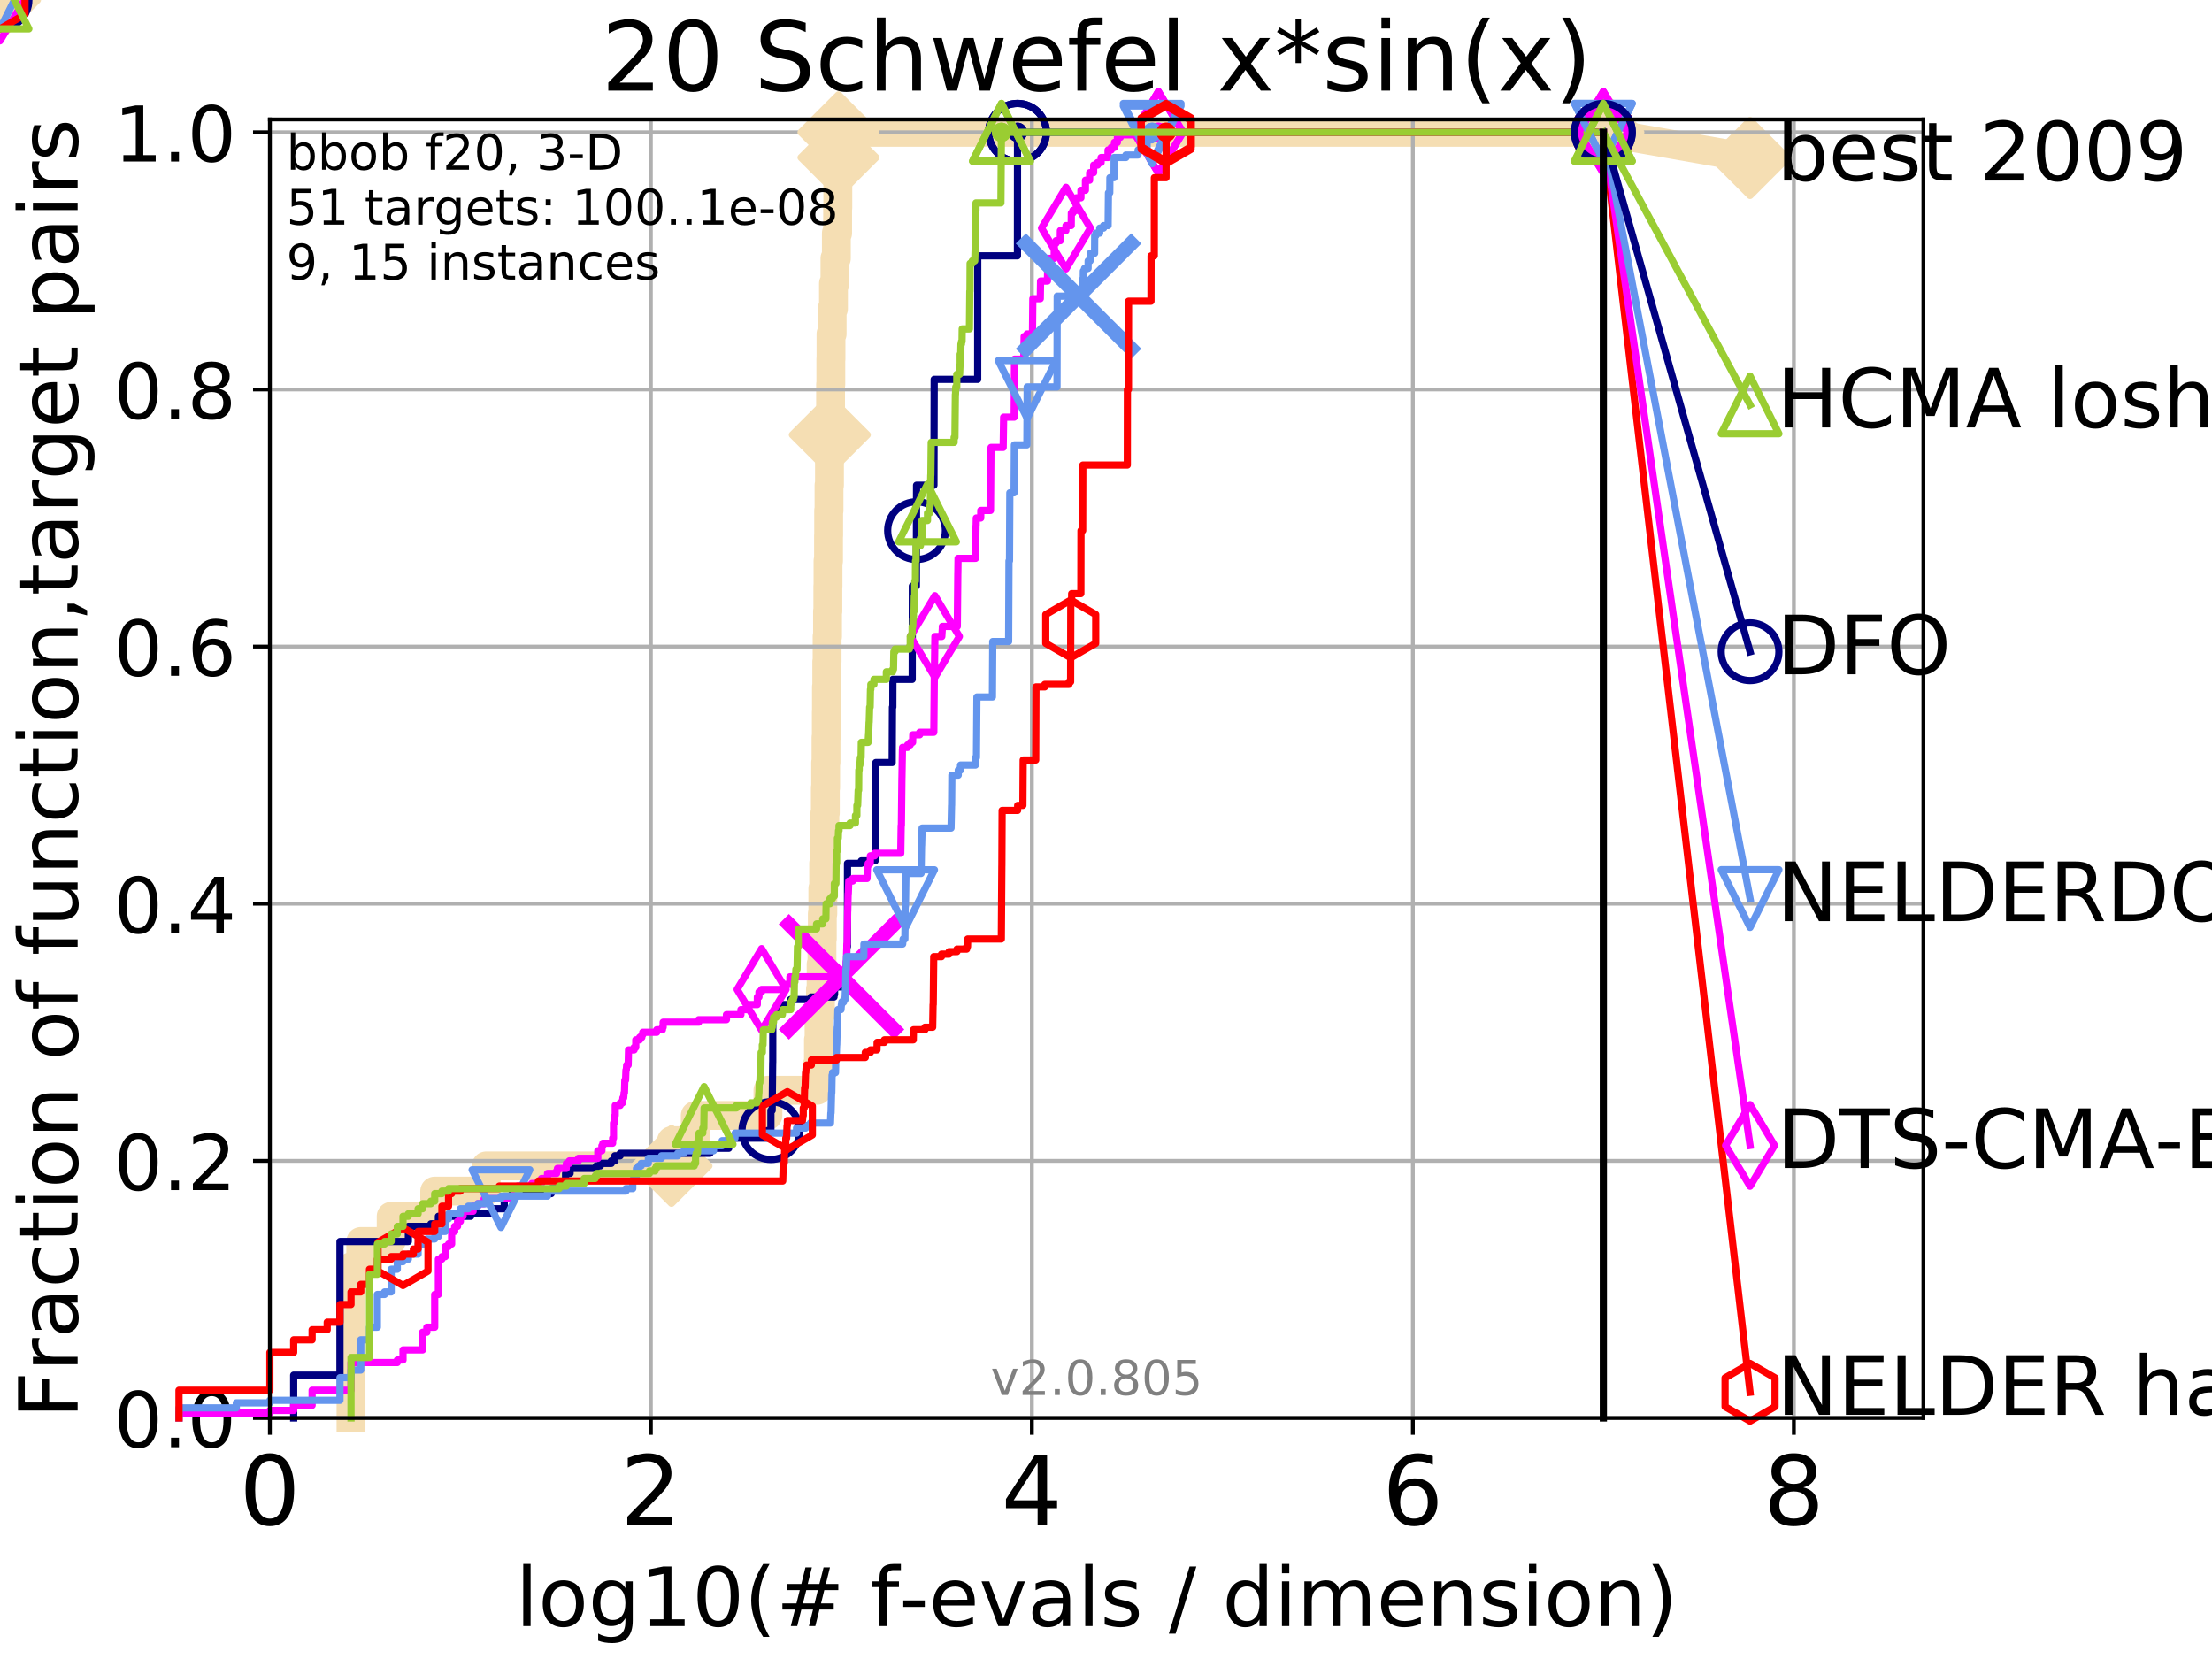 <?xml version="1.0" encoding="utf-8" standalone="no"?>
<!DOCTYPE svg PUBLIC "-//W3C//DTD SVG 1.1//EN"
  "http://www.w3.org/Graphics/SVG/1.1/DTD/svg11.dtd">
<!-- Created with matplotlib (http://matplotlib.org/) -->
<svg height="345pt" version="1.1" viewBox="0 0 460 345" width="460pt" xmlns="http://www.w3.org/2000/svg" xmlns:xlink="http://www.w3.org/1999/xlink">
 <defs>
  <style type="text/css">
*{stroke-linecap:butt;stroke-linejoin:round;}
  </style>
 </defs>
 <g id="figure_1">
  <g id="patch_1">
   <path d="M 0 345.6 
L 460.8 345.6 
L 460.8 0 
L 0 0 
z
" style="fill:#ffffff;"/>
  </g>
  <g id="axes_1">
   <g id="patch_2">
    <path d="M 56.12 294.88 
L 399.984 294.88 
L 399.984 24.84 
L 56.12 24.84 
z
" style="fill:#ffffff;"/>
   </g>
   <g id="line2d_1">
    <path d="M 72.995 294.88 
L 72.995 263.425 
L 75.021 263.425 
L 75.021 258.183 
L 81.348 258.183 
L 81.348 252.94 
L 90.399 252.94 
L 90.399 247.698 
L 101.11 247.698 
L 101.11 242.455 
L 139.643 242.455 
L 139.643 237.213 
L 144.582 237.213 
L 144.582 231.97 
L 159.697 231.97 
L 159.697 226.728 
L 169.941 226.728 
L 169.941 221.485 
L 170.2 221.485 
L 170.2 216.243 
L 170.328 216.243 
L 170.328 211 
L 170.619 211 
L 170.619 205.758 
L 170.758 205.758 
L 170.758 200.515 
L 170.933 200.515 
L 170.933 195.273 
L 171.006 195.273 
L 171.006 190.03 
L 171.114 190.03 
L 171.114 184.788 
L 171.285 184.788 
L 171.285 179.546 
L 171.377 179.546 
L 171.377 174.303 
L 171.539 174.303 
L 171.539 169.061 
L 171.636 169.061 
L 171.636 163.818 
L 171.699 163.818 
L 171.699 158.576 
L 171.775 158.576 
L 171.775 153.333 
L 171.837 153.333 
L 171.837 148.091 
L 171.865 148.091 
L 171.865 142.848 
L 171.933 142.848 
L 171.933 137.606 
L 172.001 137.606 
L 172.001 132.363 
L 172.09 132.363 
L 172.09 127.121 
L 172.157 127.121 
L 172.157 121.878 
L 172.191 121.878 
L 172.191 116.636 
L 172.299 116.636 
L 172.299 111.393 
L 172.325 111.393 
L 172.325 106.151 
L 172.399 106.151 
L 172.399 100.908 
L 172.492 100.908 
L 172.492 95.666 
L 172.564 95.666 
L 172.564 90.423 
L 172.643 90.423 
L 172.643 85.181 
L 172.722 85.181 
L 172.722 79.938 
L 172.774 79.938 
L 172.774 74.696 
L 172.807 74.696 
L 172.807 69.453 
L 173.046 69.453 
L 173.046 64.211 
L 173.325 64.211 
L 173.325 58.969 
L 173.632 58.969 
L 173.632 53.726 
L 173.927 53.726 
L 173.927 48.484 
L 174.187 48.484 
L 174.187 43.241 
L 174.229 43.241 
L 174.229 37.999 
L 174.3 37.999 
L 174.3 32.756 
L 174.366 32.756 
L 174.366 27.514 
L 333.43 27.514 
" style="fill:none;stroke:#f5deb3;stroke-linecap:square;stroke-width:6;"/>
   </g>
   <g id="line2d_2">
    <path d="M 0 0 
" style="fill:none;stroke:#f5deb3;stroke-linecap:square;stroke-width:6;"/>
    <defs>
     <path d="M -0 7.778 
L 7.778 0 
L 0 -7.778 
L -7.778 -0 
z
" id="m902d939799" style="stroke:#f5deb3;stroke-linejoin:miter;stroke-width:1.5;"/>
    </defs>
    <g>
     <use style="fill:#f5deb3;stroke:#f5deb3;stroke-linejoin:miter;stroke-width:1.5;" x="0" xlink:href="#m902d939799" y="0"/>
    </g>
   </g>
   <g id="line2d_3">
    <path d="M 333.43 27.514 
L 363.934 32.861 
" style="fill:none;stroke:#f5deb3;stroke-linecap:square;stroke-width:6;"/>
    <g>
     <use style="fill:#f5deb3;stroke:#f5deb3;stroke-linejoin:miter;stroke-width:1.5;" x="333.43" xlink:href="#m902d939799" y="27.514"/>
     <use style="fill:#f5deb3;stroke:#f5deb3;stroke-linejoin:miter;stroke-width:1.5;" x="363.934" xlink:href="#m902d939799" y="32.861"/>
    </g>
   </g>
   <g id="matplotlib.axis_1">
    <g id="xtick_1">
     <g id="line2d_4">
      <path clip-path="url(#p41b9b3b15d)" d="M 56.12 294.88 
L 56.12 24.84 
" style="fill:none;stroke:#b0b0b0;stroke-linecap:square;stroke-width:0.8;"/>
     </g>
     <g id="line2d_5">
      <defs>
       <path d="M 0 0 
L 0 3.5 
" id="m31c0c778a3" style="stroke:#000000;stroke-width:0.8;"/>
      </defs>
      <g>
       <use style="stroke:#000000;stroke-width:0.8;" x="56.12" xlink:href="#m31c0c778a3" y="294.88"/>
      </g>
     </g>
     <g id="text_1">
      <!-- 0 -->
      <defs>
       <path d="M 31.781 66.406 
Q 24.172 66.406 20.328 58.906 
Q 16.5 51.422 16.5 36.375 
Q 16.5 21.391 20.328 13.891 
Q 24.172 6.391 31.781 6.391 
Q 39.453 6.391 43.281 13.891 
Q 47.125 21.391 47.125 36.375 
Q 47.125 51.422 43.281 58.906 
Q 39.453 66.406 31.781 66.406 
z
M 31.781 74.219 
Q 44.047 74.219 50.516 64.516 
Q 56.984 54.828 56.984 36.375 
Q 56.984 17.969 50.516 8.266 
Q 44.047 -1.422 31.781 -1.422 
Q 19.531 -1.422 13.062 8.266 
Q 6.594 17.969 6.594 36.375 
Q 6.594 54.828 13.062 64.516 
Q 19.531 74.219 31.781 74.219 
z
" id="DejaVuSans-30"/>
      </defs>
      <g transform="translate(49.758 317.077)scale(0.2 -0.2)">
       <use xlink:href="#DejaVuSans-30"/>
      </g>
     </g>
    </g>
    <g id="xtick_2">
     <g id="line2d_6">
      <path clip-path="url(#p41b9b3b15d)" d="M 135.351 294.88 
L 135.351 24.84 
" style="fill:none;stroke:#b0b0b0;stroke-linecap:square;stroke-width:0.8;"/>
     </g>
     <g id="line2d_7">
      <g>
       <use style="stroke:#000000;stroke-width:0.8;" x="135.351" xlink:href="#m31c0c778a3" y="294.88"/>
      </g>
     </g>
     <g id="text_2">
      <!-- 2 -->
      <defs>
       <path d="M 19.188 8.297 
L 53.609 8.297 
L 53.609 0 
L 7.328 0 
L 7.328 8.297 
Q 12.938 14.109 22.625 23.891 
Q 32.328 33.688 34.812 36.531 
Q 39.547 41.844 41.422 45.531 
Q 43.312 49.219 43.312 52.781 
Q 43.312 58.594 39.234 62.25 
Q 35.156 65.922 28.609 65.922 
Q 23.969 65.922 18.812 64.312 
Q 13.672 62.703 7.812 59.422 
L 7.812 69.391 
Q 13.766 71.781 18.938 73 
Q 24.125 74.219 28.422 74.219 
Q 39.75 74.219 46.484 68.547 
Q 53.219 62.891 53.219 53.422 
Q 53.219 48.922 51.531 44.891 
Q 49.859 40.875 45.406 35.406 
Q 44.188 33.984 37.641 27.219 
Q 31.109 20.453 19.188 8.297 
z
" id="DejaVuSans-32"/>
      </defs>
      <g transform="translate(128.989 317.077)scale(0.2 -0.2)">
       <use xlink:href="#DejaVuSans-32"/>
      </g>
     </g>
    </g>
    <g id="xtick_3">
     <g id="line2d_8">
      <path clip-path="url(#p41b9b3b15d)" d="M 214.583 294.88 
L 214.583 24.84 
" style="fill:none;stroke:#b0b0b0;stroke-linecap:square;stroke-width:0.8;"/>
     </g>
     <g id="line2d_9">
      <g>
       <use style="stroke:#000000;stroke-width:0.8;" x="214.583" xlink:href="#m31c0c778a3" y="294.88"/>
      </g>
     </g>
     <g id="text_3">
      <!-- 4 -->
      <defs>
       <path d="M 37.797 64.312 
L 12.891 25.391 
L 37.797 25.391 
z
M 35.203 72.906 
L 47.609 72.906 
L 47.609 25.391 
L 58.016 25.391 
L 58.016 17.188 
L 47.609 17.188 
L 47.609 0 
L 37.797 0 
L 37.797 17.188 
L 4.891 17.188 
L 4.891 26.703 
z
" id="DejaVuSans-34"/>
      </defs>
      <g transform="translate(208.22 317.077)scale(0.2 -0.2)">
       <use xlink:href="#DejaVuSans-34"/>
      </g>
     </g>
    </g>
    <g id="xtick_4">
     <g id="line2d_10">
      <path clip-path="url(#p41b9b3b15d)" d="M 293.814 294.88 
L 293.814 24.84 
" style="fill:none;stroke:#b0b0b0;stroke-linecap:square;stroke-width:0.8;"/>
     </g>
     <g id="line2d_11">
      <g>
       <use style="stroke:#000000;stroke-width:0.8;" x="293.814" xlink:href="#m31c0c778a3" y="294.88"/>
      </g>
     </g>
     <g id="text_4">
      <!-- 6 -->
      <defs>
       <path d="M 33.016 40.375 
Q 26.375 40.375 22.484 35.828 
Q 18.609 31.297 18.609 23.391 
Q 18.609 15.531 22.484 10.953 
Q 26.375 6.391 33.016 6.391 
Q 39.656 6.391 43.531 10.953 
Q 47.406 15.531 47.406 23.391 
Q 47.406 31.297 43.531 35.828 
Q 39.656 40.375 33.016 40.375 
z
M 52.594 71.297 
L 52.594 62.312 
Q 48.875 64.062 45.094 64.984 
Q 41.312 65.922 37.594 65.922 
Q 27.828 65.922 22.672 59.328 
Q 17.531 52.734 16.797 39.406 
Q 19.672 43.656 24.016 45.922 
Q 28.375 48.188 33.594 48.188 
Q 44.578 48.188 50.953 41.516 
Q 57.328 34.859 57.328 23.391 
Q 57.328 12.156 50.688 5.359 
Q 44.047 -1.422 33.016 -1.422 
Q 20.359 -1.422 13.672 8.266 
Q 6.984 17.969 6.984 36.375 
Q 6.984 53.656 15.188 63.938 
Q 23.391 74.219 37.203 74.219 
Q 40.922 74.219 44.703 73.484 
Q 48.484 72.75 52.594 71.297 
z
" id="DejaVuSans-36"/>
      </defs>
      <g transform="translate(287.452 317.077)scale(0.2 -0.2)">
       <use xlink:href="#DejaVuSans-36"/>
      </g>
     </g>
    </g>
    <g id="xtick_5">
     <g id="line2d_12">
      <path clip-path="url(#p41b9b3b15d)" d="M 373.045 294.88 
L 373.045 24.84 
" style="fill:none;stroke:#b0b0b0;stroke-linecap:square;stroke-width:0.8;"/>
     </g>
     <g id="line2d_13">
      <g>
       <use style="stroke:#000000;stroke-width:0.8;" x="373.045" xlink:href="#m31c0c778a3" y="294.88"/>
      </g>
     </g>
     <g id="text_5">
      <!-- 8 -->
      <defs>
       <path d="M 31.781 34.625 
Q 24.75 34.625 20.719 30.859 
Q 16.703 27.094 16.703 20.516 
Q 16.703 13.922 20.719 10.156 
Q 24.75 6.391 31.781 6.391 
Q 38.812 6.391 42.859 10.172 
Q 46.922 13.969 46.922 20.516 
Q 46.922 27.094 42.891 30.859 
Q 38.875 34.625 31.781 34.625 
z
M 21.922 38.812 
Q 15.578 40.375 12.031 44.719 
Q 8.5 49.078 8.5 55.328 
Q 8.5 64.062 14.719 69.141 
Q 20.953 74.219 31.781 74.219 
Q 42.672 74.219 48.875 69.141 
Q 55.078 64.062 55.078 55.328 
Q 55.078 49.078 51.531 44.719 
Q 48 40.375 41.703 38.812 
Q 48.828 37.156 52.797 32.312 
Q 56.781 27.484 56.781 20.516 
Q 56.781 9.906 50.312 4.234 
Q 43.844 -1.422 31.781 -1.422 
Q 19.734 -1.422 13.25 4.234 
Q 6.781 9.906 6.781 20.516 
Q 6.781 27.484 10.781 32.312 
Q 14.797 37.156 21.922 38.812 
z
M 18.312 54.391 
Q 18.312 48.734 21.844 45.562 
Q 25.391 42.391 31.781 42.391 
Q 38.141 42.391 41.719 45.562 
Q 45.312 48.734 45.312 54.391 
Q 45.312 60.062 41.719 63.234 
Q 38.141 66.406 31.781 66.406 
Q 25.391 66.406 21.844 63.234 
Q 18.312 60.062 18.312 54.391 
z
" id="DejaVuSans-38"/>
      </defs>
      <g transform="translate(366.683 317.077)scale(0.2 -0.2)">
       <use xlink:href="#DejaVuSans-38"/>
      </g>
     </g>
    </g>
    <g id="text_6">
     <!-- log10(# f-evals / dimension) -->
     <defs>
      <path d="M 9.422 75.984 
L 18.406 75.984 
L 18.406 0 
L 9.422 0 
z
" id="DejaVuSans-6c"/>
      <path d="M 30.609 48.391 
Q 23.391 48.391 19.188 42.75 
Q 14.984 37.109 14.984 27.297 
Q 14.984 17.484 19.156 11.844 
Q 23.344 6.203 30.609 6.203 
Q 37.797 6.203 41.984 11.859 
Q 46.188 17.531 46.188 27.297 
Q 46.188 37.016 41.984 42.703 
Q 37.797 48.391 30.609 48.391 
z
M 30.609 56 
Q 42.328 56 49.016 48.375 
Q 55.719 40.766 55.719 27.297 
Q 55.719 13.875 49.016 6.219 
Q 42.328 -1.422 30.609 -1.422 
Q 18.844 -1.422 12.172 6.219 
Q 5.516 13.875 5.516 27.297 
Q 5.516 40.766 12.172 48.375 
Q 18.844 56 30.609 56 
z
" id="DejaVuSans-6f"/>
      <path d="M 45.406 27.984 
Q 45.406 37.75 41.375 43.109 
Q 37.359 48.484 30.078 48.484 
Q 22.859 48.484 18.828 43.109 
Q 14.797 37.75 14.797 27.984 
Q 14.797 18.266 18.828 12.891 
Q 22.859 7.516 30.078 7.516 
Q 37.359 7.516 41.375 12.891 
Q 45.406 18.266 45.406 27.984 
z
M 54.391 6.781 
Q 54.391 -7.172 48.188 -13.984 
Q 42 -20.797 29.203 -20.797 
Q 24.469 -20.797 20.266 -20.094 
Q 16.062 -19.391 12.109 -17.922 
L 12.109 -9.188 
Q 16.062 -11.328 19.922 -12.344 
Q 23.781 -13.375 27.781 -13.375 
Q 36.625 -13.375 41.016 -8.766 
Q 45.406 -4.156 45.406 5.172 
L 45.406 9.625 
Q 42.625 4.781 38.281 2.391 
Q 33.938 0 27.875 0 
Q 17.828 0 11.672 7.656 
Q 5.516 15.328 5.516 27.984 
Q 5.516 40.672 11.672 48.328 
Q 17.828 56 27.875 56 
Q 33.938 56 38.281 53.609 
Q 42.625 51.219 45.406 46.391 
L 45.406 54.688 
L 54.391 54.688 
z
" id="DejaVuSans-67"/>
      <path d="M 12.406 8.297 
L 28.516 8.297 
L 28.516 63.922 
L 10.984 60.406 
L 10.984 69.391 
L 28.422 72.906 
L 38.281 72.906 
L 38.281 8.297 
L 54.391 8.297 
L 54.391 0 
L 12.406 0 
z
" id="DejaVuSans-31"/>
      <path d="M 31 75.875 
Q 24.469 64.656 21.281 53.656 
Q 18.109 42.672 18.109 31.391 
Q 18.109 20.125 21.312 9.062 
Q 24.516 -2 31 -13.188 
L 23.188 -13.188 
Q 15.875 -1.703 12.234 9.375 
Q 8.594 20.453 8.594 31.391 
Q 8.594 42.281 12.203 53.312 
Q 15.828 64.359 23.188 75.875 
z
" id="DejaVuSans-28"/>
      <path d="M 51.125 44 
L 36.922 44 
L 32.812 27.688 
L 47.125 27.688 
z
M 43.797 71.781 
L 38.719 51.516 
L 52.984 51.516 
L 58.109 71.781 
L 65.922 71.781 
L 60.891 51.516 
L 76.125 51.516 
L 76.125 44 
L 58.984 44 
L 54.984 27.688 
L 70.516 27.688 
L 70.516 20.219 
L 53.078 20.219 
L 48 0 
L 40.188 0 
L 45.219 20.219 
L 30.906 20.219 
L 25.875 0 
L 18.016 0 
L 23.094 20.219 
L 7.719 20.219 
L 7.719 27.688 
L 24.906 27.688 
L 29 44 
L 13.281 44 
L 13.281 51.516 
L 30.906 51.516 
L 35.891 71.781 
z
" id="DejaVuSans-23"/>
      <path id="DejaVuSans-20"/>
      <path d="M 37.109 75.984 
L 37.109 68.5 
L 28.516 68.5 
Q 23.688 68.5 21.797 66.547 
Q 19.922 64.594 19.922 59.516 
L 19.922 54.688 
L 34.719 54.688 
L 34.719 47.703 
L 19.922 47.703 
L 19.922 0 
L 10.891 0 
L 10.891 47.703 
L 2.297 47.703 
L 2.297 54.688 
L 10.891 54.688 
L 10.891 58.5 
Q 10.891 67.625 15.141 71.797 
Q 19.391 75.984 28.609 75.984 
z
" id="DejaVuSans-66"/>
      <path d="M 4.891 31.391 
L 31.203 31.391 
L 31.203 23.391 
L 4.891 23.391 
z
" id="DejaVuSans-2d"/>
      <path d="M 56.203 29.594 
L 56.203 25.203 
L 14.891 25.203 
Q 15.484 15.922 20.484 11.062 
Q 25.484 6.203 34.422 6.203 
Q 39.594 6.203 44.453 7.469 
Q 49.312 8.734 54.109 11.281 
L 54.109 2.781 
Q 49.266 0.734 44.188 -0.344 
Q 39.109 -1.422 33.891 -1.422 
Q 20.797 -1.422 13.156 6.188 
Q 5.516 13.812 5.516 26.812 
Q 5.516 40.234 12.766 48.109 
Q 20.016 56 32.328 56 
Q 43.359 56 49.781 48.891 
Q 56.203 41.797 56.203 29.594 
z
M 47.219 32.234 
Q 47.125 39.594 43.094 43.984 
Q 39.062 48.391 32.422 48.391 
Q 24.906 48.391 20.391 44.141 
Q 15.875 39.891 15.188 32.172 
z
" id="DejaVuSans-65"/>
      <path d="M 2.984 54.688 
L 12.5 54.688 
L 29.594 8.797 
L 46.688 54.688 
L 56.203 54.688 
L 35.688 0 
L 23.484 0 
z
" id="DejaVuSans-76"/>
      <path d="M 34.281 27.484 
Q 23.391 27.484 19.188 25 
Q 14.984 22.516 14.984 16.5 
Q 14.984 11.719 18.141 8.906 
Q 21.297 6.109 26.703 6.109 
Q 34.188 6.109 38.703 11.406 
Q 43.219 16.703 43.219 25.484 
L 43.219 27.484 
z
M 52.203 31.203 
L 52.203 0 
L 43.219 0 
L 43.219 8.297 
Q 40.141 3.328 35.547 0.953 
Q 30.953 -1.422 24.312 -1.422 
Q 15.922 -1.422 10.953 3.297 
Q 6 8.016 6 15.922 
Q 6 25.141 12.172 29.828 
Q 18.359 34.516 30.609 34.516 
L 43.219 34.516 
L 43.219 35.406 
Q 43.219 41.609 39.141 45 
Q 35.062 48.391 27.688 48.391 
Q 23 48.391 18.547 47.266 
Q 14.109 46.141 10.016 43.891 
L 10.016 52.203 
Q 14.938 54.109 19.578 55.047 
Q 24.219 56 28.609 56 
Q 40.484 56 46.344 49.844 
Q 52.203 43.703 52.203 31.203 
z
" id="DejaVuSans-61"/>
      <path d="M 44.281 53.078 
L 44.281 44.578 
Q 40.484 46.531 36.375 47.5 
Q 32.281 48.484 27.875 48.484 
Q 21.188 48.484 17.844 46.438 
Q 14.5 44.391 14.5 40.281 
Q 14.5 37.156 16.891 35.375 
Q 19.281 33.594 26.516 31.984 
L 29.594 31.297 
Q 39.156 29.25 43.188 25.516 
Q 47.219 21.781 47.219 15.094 
Q 47.219 7.469 41.188 3.016 
Q 35.156 -1.422 24.609 -1.422 
Q 20.219 -1.422 15.453 -0.562 
Q 10.688 0.297 5.422 2 
L 5.422 11.281 
Q 10.406 8.688 15.234 7.391 
Q 20.062 6.109 24.812 6.109 
Q 31.156 6.109 34.562 8.281 
Q 37.984 10.453 37.984 14.406 
Q 37.984 18.062 35.516 20.016 
Q 33.062 21.969 24.703 23.781 
L 21.578 24.516 
Q 13.234 26.266 9.516 29.906 
Q 5.812 33.547 5.812 39.891 
Q 5.812 47.609 11.281 51.797 
Q 16.75 56 26.812 56 
Q 31.781 56 36.172 55.266 
Q 40.578 54.547 44.281 53.078 
z
" id="DejaVuSans-73"/>
      <path d="M 25.391 72.906 
L 33.688 72.906 
L 8.297 -9.281 
L 0 -9.281 
z
" id="DejaVuSans-2f"/>
      <path d="M 45.406 46.391 
L 45.406 75.984 
L 54.391 75.984 
L 54.391 0 
L 45.406 0 
L 45.406 8.203 
Q 42.578 3.328 38.25 0.953 
Q 33.938 -1.422 27.875 -1.422 
Q 17.969 -1.422 11.734 6.484 
Q 5.516 14.406 5.516 27.297 
Q 5.516 40.188 11.734 48.094 
Q 17.969 56 27.875 56 
Q 33.938 56 38.25 53.625 
Q 42.578 51.266 45.406 46.391 
z
M 14.797 27.297 
Q 14.797 17.391 18.875 11.75 
Q 22.953 6.109 30.078 6.109 
Q 37.203 6.109 41.297 11.75 
Q 45.406 17.391 45.406 27.297 
Q 45.406 37.203 41.297 42.844 
Q 37.203 48.484 30.078 48.484 
Q 22.953 48.484 18.875 42.844 
Q 14.797 37.203 14.797 27.297 
z
" id="DejaVuSans-64"/>
      <path d="M 9.422 54.688 
L 18.406 54.688 
L 18.406 0 
L 9.422 0 
z
M 9.422 75.984 
L 18.406 75.984 
L 18.406 64.594 
L 9.422 64.594 
z
" id="DejaVuSans-69"/>
      <path d="M 52 44.188 
Q 55.375 50.25 60.062 53.125 
Q 64.75 56 71.094 56 
Q 79.641 56 84.281 50.016 
Q 88.922 44.047 88.922 33.016 
L 88.922 0 
L 79.891 0 
L 79.891 32.719 
Q 79.891 40.578 77.094 44.375 
Q 74.312 48.188 68.609 48.188 
Q 61.625 48.188 57.562 43.547 
Q 53.516 38.922 53.516 30.906 
L 53.516 0 
L 44.484 0 
L 44.484 32.719 
Q 44.484 40.625 41.703 44.406 
Q 38.922 48.188 33.109 48.188 
Q 26.219 48.188 22.156 43.531 
Q 18.109 38.875 18.109 30.906 
L 18.109 0 
L 9.078 0 
L 9.078 54.688 
L 18.109 54.688 
L 18.109 46.188 
Q 21.188 51.219 25.484 53.609 
Q 29.781 56 35.688 56 
Q 41.656 56 45.828 52.969 
Q 50 49.953 52 44.188 
z
" id="DejaVuSans-6d"/>
      <path d="M 54.891 33.016 
L 54.891 0 
L 45.906 0 
L 45.906 32.719 
Q 45.906 40.484 42.875 44.328 
Q 39.844 48.188 33.797 48.188 
Q 26.516 48.188 22.312 43.547 
Q 18.109 38.922 18.109 30.906 
L 18.109 0 
L 9.078 0 
L 9.078 54.688 
L 18.109 54.688 
L 18.109 46.188 
Q 21.344 51.125 25.703 53.562 
Q 30.078 56 35.797 56 
Q 45.219 56 50.047 50.172 
Q 54.891 44.344 54.891 33.016 
z
" id="DejaVuSans-6e"/>
      <path d="M 8.016 75.875 
L 15.828 75.875 
Q 23.141 64.359 26.781 53.312 
Q 30.422 42.281 30.422 31.391 
Q 30.422 20.453 26.781 9.375 
Q 23.141 -1.703 15.828 -13.188 
L 8.016 -13.188 
Q 14.5 -2 17.703 9.062 
Q 20.906 20.125 20.906 31.391 
Q 20.906 42.672 17.703 53.656 
Q 14.5 64.656 8.016 75.875 
z
" id="DejaVuSans-29"/>
     </defs>
     <g transform="translate(107.211 338.154)scale(0.17 -0.17)">
      <use xlink:href="#DejaVuSans-6c"/>
      <use x="27.783" xlink:href="#DejaVuSans-6f"/>
      <use x="88.965" xlink:href="#DejaVuSans-67"/>
      <use x="152.441" xlink:href="#DejaVuSans-31"/>
      <use x="216.064" xlink:href="#DejaVuSans-30"/>
      <use x="279.688" xlink:href="#DejaVuSans-28"/>
      <use x="318.701" xlink:href="#DejaVuSans-23"/>
      <use x="402.49" xlink:href="#DejaVuSans-20"/>
      <use x="434.277" xlink:href="#DejaVuSans-66"/>
      <use x="469.404" xlink:href="#DejaVuSans-2d"/>
      <use x="505.488" xlink:href="#DejaVuSans-65"/>
      <use x="567.012" xlink:href="#DejaVuSans-76"/>
      <use x="626.191" xlink:href="#DejaVuSans-61"/>
      <use x="687.471" xlink:href="#DejaVuSans-6c"/>
      <use x="715.254" xlink:href="#DejaVuSans-73"/>
      <use x="767.354" xlink:href="#DejaVuSans-20"/>
      <use x="799.141" xlink:href="#DejaVuSans-2f"/>
      <use x="832.832" xlink:href="#DejaVuSans-20"/>
      <use x="864.619" xlink:href="#DejaVuSans-64"/>
      <use x="928.096" xlink:href="#DejaVuSans-69"/>
      <use x="955.879" xlink:href="#DejaVuSans-6d"/>
      <use x="1053.291" xlink:href="#DejaVuSans-65"/>
      <use x="1114.814" xlink:href="#DejaVuSans-6e"/>
      <use x="1178.193" xlink:href="#DejaVuSans-73"/>
      <use x="1230.293" xlink:href="#DejaVuSans-69"/>
      <use x="1258.076" xlink:href="#DejaVuSans-6f"/>
      <use x="1319.258" xlink:href="#DejaVuSans-6e"/>
      <use x="1382.637" xlink:href="#DejaVuSans-29"/>
     </g>
    </g>
   </g>
   <g id="matplotlib.axis_2">
    <g id="ytick_1">
     <g id="line2d_14">
      <path clip-path="url(#p41b9b3b15d)" d="M 56.12 294.88 
L 399.984 294.88 
" style="fill:none;stroke:#b0b0b0;stroke-linecap:square;stroke-width:0.8;"/>
     </g>
     <g id="line2d_15">
      <defs>
       <path d="M 0 0 
L -3.5 0 
" id="m44c0f7ca27" style="stroke:#000000;stroke-width:0.8;"/>
      </defs>
      <g>
       <use style="stroke:#000000;stroke-width:0.8;" x="56.12" xlink:href="#m44c0f7ca27" y="294.88"/>
      </g>
     </g>
     <g id="text_7">
      <!-- 0.0 -->
      <defs>
       <path d="M 10.688 12.406 
L 21 12.406 
L 21 0 
L 10.688 0 
z
" id="DejaVuSans-2e"/>
      </defs>
      <g transform="translate(23.675 300.959)scale(0.16 -0.16)">
       <use xlink:href="#DejaVuSans-30"/>
       <use x="63.623" xlink:href="#DejaVuSans-2e"/>
       <use x="95.41" xlink:href="#DejaVuSans-30"/>
      </g>
     </g>
    </g>
    <g id="ytick_2">
     <g id="line2d_16">
      <path clip-path="url(#p41b9b3b15d)" d="M 56.12 241.407 
L 399.984 241.407 
" style="fill:none;stroke:#b0b0b0;stroke-linecap:square;stroke-width:0.8;"/>
     </g>
     <g id="line2d_17">
      <g>
       <use style="stroke:#000000;stroke-width:0.8;" x="56.12" xlink:href="#m44c0f7ca27" y="241.407"/>
      </g>
     </g>
     <g id="text_8">
      <!-- 0.2 -->
      <g transform="translate(23.675 247.485)scale(0.16 -0.16)">
       <use xlink:href="#DejaVuSans-30"/>
       <use x="63.623" xlink:href="#DejaVuSans-2e"/>
       <use x="95.41" xlink:href="#DejaVuSans-32"/>
      </g>
     </g>
    </g>
    <g id="ytick_3">
     <g id="line2d_18">
      <path clip-path="url(#p41b9b3b15d)" d="M 56.12 187.933 
L 399.984 187.933 
" style="fill:none;stroke:#b0b0b0;stroke-linecap:square;stroke-width:0.8;"/>
     </g>
     <g id="line2d_19">
      <g>
       <use style="stroke:#000000;stroke-width:0.8;" x="56.12" xlink:href="#m44c0f7ca27" y="187.933"/>
      </g>
     </g>
     <g id="text_9">
      <!-- 0.4 -->
      <g transform="translate(23.675 194.012)scale(0.16 -0.16)">
       <use xlink:href="#DejaVuSans-30"/>
       <use x="63.623" xlink:href="#DejaVuSans-2e"/>
       <use x="95.41" xlink:href="#DejaVuSans-34"/>
      </g>
     </g>
    </g>
    <g id="ytick_4">
     <g id="line2d_20">
      <path clip-path="url(#p41b9b3b15d)" d="M 56.12 134.46 
L 399.984 134.46 
" style="fill:none;stroke:#b0b0b0;stroke-linecap:square;stroke-width:0.8;"/>
     </g>
     <g id="line2d_21">
      <g>
       <use style="stroke:#000000;stroke-width:0.8;" x="56.12" xlink:href="#m44c0f7ca27" y="134.46"/>
      </g>
     </g>
     <g id="text_10">
      <!-- 0.6 -->
      <g transform="translate(23.675 140.539)scale(0.16 -0.16)">
       <use xlink:href="#DejaVuSans-30"/>
       <use x="63.623" xlink:href="#DejaVuSans-2e"/>
       <use x="95.41" xlink:href="#DejaVuSans-36"/>
      </g>
     </g>
    </g>
    <g id="ytick_5">
     <g id="line2d_22">
      <path clip-path="url(#p41b9b3b15d)" d="M 56.12 80.987 
L 399.984 80.987 
" style="fill:none;stroke:#b0b0b0;stroke-linecap:square;stroke-width:0.8;"/>
     </g>
     <g id="line2d_23">
      <g>
       <use style="stroke:#000000;stroke-width:0.8;" x="56.12" xlink:href="#m44c0f7ca27" y="80.987"/>
      </g>
     </g>
     <g id="text_11">
      <!-- 0.8 -->
      <g transform="translate(23.675 87.066)scale(0.16 -0.16)">
       <use xlink:href="#DejaVuSans-30"/>
       <use x="63.623" xlink:href="#DejaVuSans-2e"/>
       <use x="95.41" xlink:href="#DejaVuSans-38"/>
      </g>
     </g>
    </g>
    <g id="ytick_6">
     <g id="line2d_24">
      <path clip-path="url(#p41b9b3b15d)" d="M 56.12 27.514 
L 399.984 27.514 
" style="fill:none;stroke:#b0b0b0;stroke-linecap:square;stroke-width:0.8;"/>
     </g>
     <g id="line2d_25">
      <g>
       <use style="stroke:#000000;stroke-width:0.8;" x="56.12" xlink:href="#m44c0f7ca27" y="27.514"/>
      </g>
     </g>
     <g id="text_12">
      <!-- 1.0 -->
      <g transform="translate(23.675 33.592)scale(0.16 -0.16)">
       <use xlink:href="#DejaVuSans-31"/>
       <use x="63.623" xlink:href="#DejaVuSans-2e"/>
       <use x="95.41" xlink:href="#DejaVuSans-30"/>
      </g>
     </g>
    </g>
    <g id="text_13">
     <!-- Fraction of function,target pairs -->
     <defs>
      <path d="M 9.812 72.906 
L 51.703 72.906 
L 51.703 64.594 
L 19.672 64.594 
L 19.672 43.109 
L 48.578 43.109 
L 48.578 34.812 
L 19.672 34.812 
L 19.672 0 
L 9.812 0 
z
" id="DejaVuSans-46"/>
      <path d="M 41.109 46.297 
Q 39.594 47.172 37.812 47.578 
Q 36.031 48 33.891 48 
Q 26.266 48 22.188 43.047 
Q 18.109 38.094 18.109 28.812 
L 18.109 0 
L 9.078 0 
L 9.078 54.688 
L 18.109 54.688 
L 18.109 46.188 
Q 20.953 51.172 25.484 53.578 
Q 30.031 56 36.531 56 
Q 37.453 56 38.578 55.875 
Q 39.703 55.766 41.062 55.516 
z
" id="DejaVuSans-72"/>
      <path d="M 48.781 52.594 
L 48.781 44.188 
Q 44.969 46.297 41.141 47.344 
Q 37.312 48.391 33.406 48.391 
Q 24.656 48.391 19.812 42.844 
Q 14.984 37.312 14.984 27.297 
Q 14.984 17.281 19.812 11.734 
Q 24.656 6.203 33.406 6.203 
Q 37.312 6.203 41.141 7.25 
Q 44.969 8.297 48.781 10.406 
L 48.781 2.094 
Q 45.016 0.344 40.984 -0.531 
Q 36.969 -1.422 32.422 -1.422 
Q 20.062 -1.422 12.781 6.344 
Q 5.516 14.109 5.516 27.297 
Q 5.516 40.672 12.859 48.328 
Q 20.219 56 33.016 56 
Q 37.156 56 41.109 55.141 
Q 45.062 54.297 48.781 52.594 
z
" id="DejaVuSans-63"/>
      <path d="M 18.312 70.219 
L 18.312 54.688 
L 36.812 54.688 
L 36.812 47.703 
L 18.312 47.703 
L 18.312 18.016 
Q 18.312 11.328 20.141 9.422 
Q 21.969 7.516 27.594 7.516 
L 36.812 7.516 
L 36.812 0 
L 27.594 0 
Q 17.188 0 13.234 3.875 
Q 9.281 7.766 9.281 18.016 
L 9.281 47.703 
L 2.688 47.703 
L 2.688 54.688 
L 9.281 54.688 
L 9.281 70.219 
z
" id="DejaVuSans-74"/>
      <path d="M 8.5 21.578 
L 8.5 54.688 
L 17.484 54.688 
L 17.484 21.922 
Q 17.484 14.156 20.5 10.266 
Q 23.531 6.391 29.594 6.391 
Q 36.859 6.391 41.078 11.031 
Q 45.312 15.672 45.312 23.688 
L 45.312 54.688 
L 54.297 54.688 
L 54.297 0 
L 45.312 0 
L 45.312 8.406 
Q 42.047 3.422 37.719 1 
Q 33.406 -1.422 27.688 -1.422 
Q 18.266 -1.422 13.375 4.438 
Q 8.5 10.297 8.5 21.578 
z
M 31.109 56 
z
" id="DejaVuSans-75"/>
      <path d="M 11.719 12.406 
L 22.016 12.406 
L 22.016 4 
L 14.016 -11.625 
L 7.719 -11.625 
L 11.719 4 
z
" id="DejaVuSans-2c"/>
      <path d="M 18.109 8.203 
L 18.109 -20.797 
L 9.078 -20.797 
L 9.078 54.688 
L 18.109 54.688 
L 18.109 46.391 
Q 20.953 51.266 25.266 53.625 
Q 29.594 56 35.594 56 
Q 45.562 56 51.781 48.094 
Q 58.016 40.188 58.016 27.297 
Q 58.016 14.406 51.781 6.484 
Q 45.562 -1.422 35.594 -1.422 
Q 29.594 -1.422 25.266 0.953 
Q 20.953 3.328 18.109 8.203 
z
M 48.688 27.297 
Q 48.688 37.203 44.609 42.844 
Q 40.531 48.484 33.406 48.484 
Q 26.266 48.484 22.188 42.844 
Q 18.109 37.203 18.109 27.297 
Q 18.109 17.391 22.188 11.75 
Q 26.266 6.109 33.406 6.109 
Q 40.531 6.109 44.609 11.75 
Q 48.688 17.391 48.688 27.297 
z
" id="DejaVuSans-70"/>
     </defs>
     <g transform="translate(16.14 294.999)rotate(-90)scale(0.17 -0.17)">
      <use xlink:href="#DejaVuSans-46"/>
      <use x="57.41" xlink:href="#DejaVuSans-72"/>
      <use x="98.523" xlink:href="#DejaVuSans-61"/>
      <use x="159.803" xlink:href="#DejaVuSans-63"/>
      <use x="214.783" xlink:href="#DejaVuSans-74"/>
      <use x="253.992" xlink:href="#DejaVuSans-69"/>
      <use x="281.775" xlink:href="#DejaVuSans-6f"/>
      <use x="342.957" xlink:href="#DejaVuSans-6e"/>
      <use x="406.336" xlink:href="#DejaVuSans-20"/>
      <use x="438.123" xlink:href="#DejaVuSans-6f"/>
      <use x="499.305" xlink:href="#DejaVuSans-66"/>
      <use x="534.51" xlink:href="#DejaVuSans-20"/>
      <use x="566.297" xlink:href="#DejaVuSans-66"/>
      <use x="601.502" xlink:href="#DejaVuSans-75"/>
      <use x="664.881" xlink:href="#DejaVuSans-6e"/>
      <use x="728.26" xlink:href="#DejaVuSans-63"/>
      <use x="783.24" xlink:href="#DejaVuSans-74"/>
      <use x="822.449" xlink:href="#DejaVuSans-69"/>
      <use x="850.232" xlink:href="#DejaVuSans-6f"/>
      <use x="911.414" xlink:href="#DejaVuSans-6e"/>
      <use x="974.793" xlink:href="#DejaVuSans-2c"/>
      <use x="1006.58" xlink:href="#DejaVuSans-74"/>
      <use x="1045.789" xlink:href="#DejaVuSans-61"/>
      <use x="1107.068" xlink:href="#DejaVuSans-72"/>
      <use x="1148.166" xlink:href="#DejaVuSans-67"/>
      <use x="1211.643" xlink:href="#DejaVuSans-65"/>
      <use x="1273.166" xlink:href="#DejaVuSans-74"/>
      <use x="1312.375" xlink:href="#DejaVuSans-20"/>
      <use x="1344.162" xlink:href="#DejaVuSans-70"/>
      <use x="1407.639" xlink:href="#DejaVuSans-61"/>
      <use x="1468.918" xlink:href="#DejaVuSans-69"/>
      <use x="1496.701" xlink:href="#DejaVuSans-72"/>
      <use x="1537.814" xlink:href="#DejaVuSans-73"/>
     </g>
    </g>
   </g>
   <g id="line2d_26">
    <defs>
     <path d="M 0 1.5 
C 0.398 1.5 0.779 1.342 1.061 1.061 
C 1.342 0.779 1.5 0.398 1.5 0 
C 1.5 -0.398 1.342 -0.779 1.061 -1.061 
C 0.779 -1.342 0.398 -1.5 0 -1.5 
C -0.398 -1.5 -0.779 -1.342 -1.061 -1.061 
C -1.342 -0.779 -1.5 -0.398 -1.5 0 
C -1.5 0.398 -1.342 0.779 -1.061 1.061 
C -0.779 1.342 -0.398 1.5 0 1.5 
z
" id="m80c2b7698b" style="stroke:#f5deb3;"/>
    </defs>
    <g>
     <use style="fill:#f5deb3;stroke:#f5deb3;" x="174.366" xlink:href="#m80c2b7698b" y="27.514"/>
     <use style="fill:#f5deb3;stroke:#f5deb3;" x="174.366" xlink:href="#m80c2b7698b" y="27.514"/>
    </g>
   </g>
   <g id="line2d_27">
    <g>
     <use style="fill:#f5deb3;stroke:#f5deb3;stroke-linejoin:miter;stroke-width:1.5;" x="139.643" xlink:href="#m902d939799" y="242.455"/>
     <use style="fill:#f5deb3;stroke:#f5deb3;stroke-linejoin:miter;stroke-width:1.5;" x="172.564" xlink:href="#m902d939799" y="90.423"/>
     <use style="fill:#f5deb3;stroke:#f5deb3;stroke-linejoin:miter;stroke-width:1.5;" x="174.366" xlink:href="#m902d939799" y="32.756"/>
     <use style="fill:#f5deb3;stroke:#f5deb3;stroke-linejoin:miter;stroke-width:1.5;" x="174.366" xlink:href="#m902d939799" y="27.514"/>
     <use style="fill:#f5deb3;stroke:#f5deb3;stroke-linejoin:miter;stroke-width:1.5;" x="333.43" xlink:href="#m902d939799" y="27.514"/>
    </g>
   </g>
   <g id="line2d_28">
    <defs>
     <path d="M 0 1.5 
C 0.398 1.5 0.779 1.342 1.061 1.061 
C 1.342 0.779 1.5 0.398 1.5 0 
C 1.5 -0.398 1.342 -0.779 1.061 -1.061 
C 0.779 -1.342 0.398 -1.5 0 -1.5 
C -0.398 -1.5 -0.779 -1.342 -1.061 -1.061 
C -1.342 -0.779 -1.5 -0.398 -1.5 0 
C -1.5 0.398 -1.342 0.779 -1.061 1.061 
C -0.779 1.342 -0.398 1.5 0 1.5 
z
" id="me9b15fbb25" style="stroke:#000080;"/>
    </defs>
    <g>
     <use style="fill:#000080;stroke:#000080;" x="211.599" xlink:href="#me9b15fbb25" y="27.514"/>
     <use style="fill:#000080;stroke:#000080;" x="211.599" xlink:href="#me9b15fbb25" y="27.514"/>
    </g>
   </g>
   <g id="line2d_29">
    <path d="M 61.07 294.88 
L 61.07 285.968 
L 70.698 285.968 
L 70.698 258.183 
L 84.921 258.183 
L 84.921 255.037 
L 89.599 255.037 
L 89.599 254.513 
L 91.164 254.513 
L 91.164 252.94 
L 97.889 252.94 
L 97.889 252.416 
L 102.712 252.416 
L 102.712 251.367 
L 104.865 251.367 
L 104.865 248.746 
L 106.474 248.746 
L 106.474 248.222 
L 114.637 248.222 
L 114.637 247.173 
L 116.277 247.173 
L 116.277 246.649 
L 116.958 246.649 
L 116.958 246.125 
L 117.289 246.125 
L 117.289 245.601 
L 117.614 245.601 
L 117.614 244.028 
L 118.553 244.028 
L 118.553 242.979 
L 123.99 242.979 
L 123.99 242.455 
L 124.856 242.455 
L 124.856 241.931 
L 127.127 241.931 
L 127.127 241.407 
L 127.851 241.407 
L 127.851 240.358 
L 128.967 240.358 
L 128.967 239.834 
L 147.646 239.834 
L 147.646 239.31 
L 147.952 239.31 
L 147.952 238.785 
L 151.546 238.785 
L 151.546 236.689 
L 159.473 236.689 
L 159.543 235.116 
L 160.313 235.116 
L 160.313 230.922 
L 160.579 230.922 
L 160.685 220.961 
L 160.698 220.961 
L 160.711 210.476 
L 162.565 210.476 
L 162.565 208.903 
L 164.387 208.903 
L 164.387 207.855 
L 168.666 207.855 
L 168.666 207.331 
L 173.439 207.331 
L 173.439 206.806 
L 173.557 206.806 
L 173.557 205.234 
L 176.034 205.234 
L 176.104 196.846 
L 176.227 196.846 
L 176.243 179.546 
L 179.111 179.546 
L 179.111 179.021 
L 181.985 179.021 
L 182.031 165.391 
L 182.133 165.391 
L 182.133 158.576 
L 185.533 158.576 
L 185.588 147.042 
L 185.666 147.042 
L 185.681 141.275 
L 189.699 141.275 
L 189.728 121.878 
L 190.563 121.878 
L 190.603 100.908 
L 194.215 100.908 
L 194.271 78.89 
L 203.314 78.89 
L 203.326 53.202 
L 211.582 53.202 
L 211.599 27.514 
L 333.43 27.514 
L 333.43 27.514 
" style="fill:none;stroke:#000080;stroke-linecap:square;stroke-width:1.5;"/>
   </g>
   <g id="line2d_30">
    <defs>
     <path d="M 0 6 
C 1.591 6 3.117 5.368 4.243 4.243 
C 5.368 3.117 6 1.591 6 0 
C 6 -1.591 5.368 -3.117 4.243 -4.243 
C 3.117 -5.368 1.591 -6 0 -6 
C -1.591 -6 -3.117 -5.368 -4.243 -4.243 
C -5.368 -3.117 -6 -1.591 -6 0 
C -6 1.591 -5.368 3.117 -4.243 4.243 
C -3.117 5.368 -1.591 6 0 6 
z
" id="m6abbeb3e61" style="stroke:#000080;stroke-width:1.5;"/>
    </defs>
    <g>
     <use style="fill:none;stroke:#000080;stroke-width:1.5;" x="160.313" xlink:href="#m6abbeb3e61" y="235.116"/>
     <use style="fill:none;stroke:#000080;stroke-width:1.5;" x="190.598" xlink:href="#m6abbeb3e61" y="110.345"/>
     <use style="fill:none;stroke:#000080;stroke-width:1.5;" x="211.599" xlink:href="#m6abbeb3e61" y="27.514"/>
     <use style="fill:none;stroke:#000080;stroke-width:1.5;" x="211.599" xlink:href="#m6abbeb3e61" y="27.514"/>
     <use style="fill:none;stroke:#000080;stroke-width:1.5;" x="333.43" xlink:href="#m6abbeb3e61" y="27.514"/>
    </g>
   </g>
   <g id="line2d_31">
    <path d="M 0 0 
" style="fill:none;stroke:#000080;stroke-linecap:square;stroke-width:1.5;"/>
    <g>
     <use style="fill:none;stroke:#000080;stroke-width:1.5;" x="0" xlink:href="#m6abbeb3e61" y="0"/>
    </g>
   </g>
   <g id="line2d_32">
    <defs>
     <path d="M 0 1.5 
C 0.398 1.5 0.779 1.342 1.061 1.061 
C 1.342 0.779 1.5 0.398 1.5 0 
C 1.5 -0.398 1.342 -0.779 1.061 -1.061 
C 0.779 -1.342 0.398 -1.5 0 -1.5 
C -0.398 -1.5 -0.779 -1.342 -1.061 -1.061 
C -1.342 -0.779 -1.5 -0.398 -1.5 0 
C -1.5 0.398 -1.342 0.779 -1.061 1.061 
C -0.779 1.342 -0.398 1.5 0 1.5 
z
" id="m9723dd4df4" style="stroke:#ff00ff;"/>
    </defs>
    <g>
     <use style="fill:#ff00ff;stroke:#ff00ff;" x="240.899" xlink:href="#m9723dd4df4" y="27.514"/>
     <use style="fill:#ff00ff;stroke:#ff00ff;" x="240.899" xlink:href="#m9723dd4df4" y="27.514"/>
    </g>
   </g>
   <g id="line2d_33">
    <path d="M 37.219 294.88 
L 37.219 293.832 
L 56.12 293.832 
L 56.12 293.307 
L 61.07 293.307 
L 61.07 292.259 
L 64.909 292.259 
L 64.909 289.113 
L 72.995 289.113 
L 72.995 283.347 
L 82.623 283.347 
L 82.623 282.822 
L 83.81 282.822 
L 83.81 280.725 
L 87.877 280.725 
L 87.877 277.056 
L 88.76 277.056 
L 88.76 276.007 
L 90.399 276.007 
L 90.399 269.192 
L 91.164 269.192 
L 91.164 261.852 
L 91.897 261.852 
L 91.897 261.328 
L 92.599 261.328 
L 92.599 259.231 
L 93.274 259.231 
L 93.274 258.707 
L 93.923 258.707 
L 93.923 256.086 
L 94.549 256.086 
L 94.549 255.037 
L 95.152 255.037 
L 95.152 253.989 
L 95.736 253.989 
L 95.736 252.94 
L 96.3 252.94 
L 96.3 251.892 
L 98.388 251.892 
L 98.388 250.843 
L 99.344 250.843 
L 99.344 250.319 
L 100.685 250.319 
L 100.685 249.27 
L 107.078 249.27 
L 107.078 247.698 
L 107.661 247.698 
L 107.661 246.649 
L 110.557 246.649 
L 110.557 246.125 
L 112.611 246.125 
L 112.611 245.076 
L 113.855 245.076 
L 113.855 244.028 
L 115.748 244.028 
L 115.748 243.504 
L 115.926 243.504 
L 115.926 242.979 
L 117.774 242.979 
L 117.774 241.931 
L 118.4 241.931 
L 118.4 241.407 
L 120.289 241.407 
L 120.289 240.882 
L 124.32 240.882 
L 124.32 239.31 
L 125.17 239.31 
L 125.17 238.261 
L 125.376 238.261 
L 125.376 237.737 
L 127.402 237.737 
L 127.402 236.689 
L 127.583 236.689 
L 127.583 233.543 
L 127.762 233.543 
L 127.851 231.97 
L 127.94 231.97 
L 127.94 229.873 
L 128.967 229.873 
L 128.967 229.349 
L 129.459 229.349 
L 129.539 228.301 
L 129.699 228.301 
L 129.779 227.252 
L 129.858 227.252 
L 129.937 224.631 
L 130.093 224.631 
L 130.171 222.534 
L 130.248 222.534 
L 130.325 221.485 
L 130.63 221.485 
L 130.705 218.34 
L 131.867 218.34 
L 131.867 217.816 
L 132.215 217.816 
L 132.215 216.243 
L 133.021 216.243 
L 133.021 215.719 
L 133.475 215.719 
L 133.475 215.194 
L 133.666 215.194 
L 133.666 214.67 
L 136.569 214.67 
L 136.569 214.146 
L 137.756 214.146 
L 137.756 213.622 
L 137.905 213.622 
L 137.905 212.573 
L 145.304 212.573 
L 145.304 212.049 
L 151.07 212.049 
L 151.07 211 
L 154.08 211 
L 154.08 209.952 
L 155.363 209.952 
L 155.363 208.903 
L 157.485 208.903 
L 157.501 207.331 
L 157.83 207.331 
L 157.83 206.282 
L 158.38 206.282 
L 158.38 205.758 
L 162.822 205.758 
L 162.822 204.709 
L 164.27 204.709 
L 164.27 203.137 
L 175.425 203.137 
L 175.425 202.612 
L 175.691 202.612 
L 175.691 202.088 
L 175.899 202.088 
L 175.948 199.991 
L 176.034 199.991 
L 176.115 196.321 
L 176.179 196.321 
L 176.275 189.506 
L 176.291 189.506 
L 176.376 185.836 
L 176.408 185.836 
L 176.507 183.215 
L 177.332 183.215 
L 177.332 182.691 
L 180.304 182.691 
L 180.408 180.07 
L 180.537 180.07 
L 180.537 179.546 
L 180.984 179.546 
L 180.992 177.973 
L 181.882 177.973 
L 181.882 177.449 
L 187.315 177.449 
L 187.404 171.682 
L 187.448 171.682 
L 187.559 161.721 
L 187.565 161.721 
L 187.664 155.954 
L 187.694 155.954 
L 187.694 155.43 
L 188.742 155.43 
L 188.742 154.906 
L 189.295 154.906 
L 189.295 154.382 
L 189.784 154.382 
L 189.818 152.809 
L 191.251 152.809 
L 191.251 152.285 
L 194.192 152.285 
L 194.299 140.227 
L 194.31 140.227 
L 194.418 132.363 
L 195.854 132.363 
L 195.954 130.79 
L 195.966 130.79 
L 195.966 130.266 
L 199.076 130.266 
L 199.181 119.257 
L 199.187 119.257 
L 199.229 116.112 
L 202.868 116.112 
L 202.972 109.296 
L 202.991 109.296 
L 203.02 107.724 
L 203.949 107.724 
L 203.96 106.151 
L 205.977 106.151 
L 206.072 93.569 
L 206.091 93.569 
L 206.091 93.045 
L 208.618 93.045 
L 208.713 86.754 
L 210.901 86.754 
L 210.974 74.696 
L 212.905 74.696 
L 212.972 69.978 
L 213.589 69.978 
L 213.589 69.453 
L 214.709 69.453 
L 214.782 62.114 
L 216.332 62.114 
L 216.391 58.444 
L 217.827 58.444 
L 217.883 53.726 
L 219.211 53.726 
L 219.255 50.581 
L 219.607 50.581 
L 219.607 50.056 
L 220.486 50.056 
L 220.509 47.959 
L 221.657 47.959 
L 221.679 46.911 
L 222.768 46.911 
L 222.794 44.29 
L 223.114 44.29 
L 223.114 43.765 
L 223.81 43.765 
L 223.832 41.144 
L 224.785 41.144 
L 224.791 39.571 
L 225.718 39.571 
L 225.729 37.474 
L 226.591 37.474 
L 226.605 35.902 
L 227.426 35.902 
L 227.438 34.329 
L 228.243 34.329 
L 228.243 33.805 
L 228.981 33.805 
L 228.985 32.756 
L 230.414 32.756 
L 230.428 31.183 
L 231.092 31.183 
L 231.092 30.659 
L 231.743 30.659 
L 231.751 29.611 
L 232.369 29.611 
L 232.369 28.562 
L 232.978 28.562 
L 232.978 28.038 
L 240.899 28.038 
L 240.899 27.514 
L 333.43 27.514 
L 333.43 27.514 
" style="fill:none;stroke:#ff00ff;stroke-linecap:square;stroke-width:1.5;"/>
   </g>
   <g id="line2d_34">
    <defs>
     <path d="M -0 8.485 
L 5.091 0 
L 0 -8.485 
L -5.091 -0 
z
" id="m8587f5abc5" style="stroke:#ff00ff;stroke-linejoin:miter;stroke-width:1.5;"/>
    </defs>
    <g>
     <use style="fill:none;stroke:#ff00ff;stroke-linejoin:miter;stroke-width:1.5;" x="158.38" xlink:href="#m8587f5abc5" y="205.758"/>
     <use style="fill:none;stroke:#ff00ff;stroke-linejoin:miter;stroke-width:1.5;" x="194.418" xlink:href="#m8587f5abc5" y="132.363"/>
     <use style="fill:none;stroke:#ff00ff;stroke-linejoin:miter;stroke-width:1.5;" x="221.679" xlink:href="#m8587f5abc5" y="47.435"/>
     <use style="fill:none;stroke:#ff00ff;stroke-linejoin:miter;stroke-width:1.5;" x="240.899" xlink:href="#m8587f5abc5" y="27.514"/>
     <use style="fill:none;stroke:#ff00ff;stroke-linejoin:miter;stroke-width:1.5;" x="240.899" xlink:href="#m8587f5abc5" y="27.514"/>
     <use style="fill:none;stroke:#ff00ff;stroke-linejoin:miter;stroke-width:1.5;" x="333.43" xlink:href="#m8587f5abc5" y="27.514"/>
    </g>
   </g>
   <g id="line2d_35">
    <path d="M 0 0 
" style="fill:none;stroke:#ff00ff;stroke-linecap:square;stroke-width:1.5;"/>
    <g>
     <use style="fill:none;stroke:#ff00ff;stroke-linejoin:miter;stroke-width:1.5;" x="0" xlink:href="#m8587f5abc5" y="0"/>
    </g>
   </g>
   <g id="line2d_36">
    <path clip-path="url(#p41b9b3b15d)" d="M 174.996 203.137 
" style="fill:none;stroke:#ff00ff;stroke-linecap:square;stroke-width:1.5;"/>
    <defs>
     <path d="M -12 12 
L 12 -12 
M -12 -12 
L 12 12 
" id="m287aa166ea" style="stroke:#ff00ff;stroke-width:3;"/>
    </defs>
    <g clip-path="url(#p41b9b3b15d)">
     <use style="fill:#ff00ff;stroke:#ff00ff;stroke-width:3;" x="174.996" xlink:href="#m287aa166ea" y="203.137"/>
    </g>
   </g>
   <g id="line2d_37">
    <defs>
     <path d="M 0 1.5 
C 0.398 1.5 0.779 1.342 1.061 1.061 
C 1.342 0.779 1.5 0.398 1.5 0 
C 1.5 -0.398 1.342 -0.779 1.061 -1.061 
C 0.779 -1.342 0.398 -1.5 0 -1.5 
C -0.398 -1.5 -0.779 -1.342 -1.061 -1.061 
C -1.342 -0.779 -1.5 -0.398 -1.5 0 
C -1.5 0.398 -1.342 0.779 -1.061 1.061 
C -0.779 1.342 -0.398 1.5 0 1.5 
z
" id="m173d4624a1" style="stroke:#6495ed;"/>
    </defs>
    <g>
     <use style="fill:#6495ed;stroke:#6495ed;" x="239.598" xlink:href="#m173d4624a1" y="27.514"/>
     <use style="fill:#6495ed;stroke:#6495ed;" x="239.598" xlink:href="#m173d4624a1" y="27.514"/>
    </g>
   </g>
   <g id="line2d_38">
    <path d="M 37.219 294.88 
L 37.219 292.783 
L 49.144 292.783 
L 49.144 291.735 
L 56.12 291.735 
L 56.12 291.21 
L 70.698 291.21 
L 70.698 286.492 
L 72.995 286.492 
L 72.995 284.919 
L 75.021 284.919 
L 75.021 278.628 
L 76.834 278.628 
L 76.834 276.007 
L 78.474 276.007 
L 78.474 269.192 
L 79.971 269.192 
L 79.971 268.668 
L 81.348 268.668 
L 81.348 263.949 
L 82.623 263.949 
L 82.623 262.377 
L 83.81 262.377 
L 83.81 261.852 
L 84.921 261.852 
L 84.921 260.804 
L 86.947 260.804 
L 86.947 258.707 
L 88.76 258.707 
L 88.76 257.658 
L 90.399 257.658 
L 90.399 257.134 
L 91.164 257.134 
L 91.164 256.086 
L 92.599 256.086 
L 92.599 253.464 
L 93.274 253.464 
L 93.274 252.416 
L 95.736 252.416 
L 95.736 251.367 
L 97.375 251.367 
L 97.375 250.843 
L 99.344 250.843 
L 99.344 250.319 
L 101.11 250.319 
L 101.11 249.27 
L 104.177 249.27 
L 104.177 248.746 
L 113.855 248.746 
L 113.855 247.698 
L 130.171 247.698 
L 130.171 247.173 
L 131.584 247.173 
L 131.584 245.601 
L 131.797 245.601 
L 131.797 244.552 
L 132.352 244.552 
L 132.352 242.979 
L 132.823 242.979 
L 132.823 242.455 
L 133.346 242.455 
L 133.346 241.931 
L 134.827 241.931 
L 134.827 240.882 
L 137.555 240.882 
L 137.555 240.358 
L 140.934 240.358 
L 140.934 239.834 
L 142.212 239.834 
L 142.212 239.31 
L 148.387 239.31 
L 148.387 238.261 
L 150.173 238.261 
L 150.173 237.213 
L 152.312 237.213 
L 152.312 236.689 
L 152.839 236.689 
L 152.88 235.64 
L 165.644 235.64 
L 165.644 234.592 
L 167.547 234.592 
L 167.547 234.067 
L 168.508 234.067 
L 168.508 233.543 
L 172.702 233.543 
L 172.781 231.446 
L 172.82 231.446 
L 172.93 227.252 
L 172.975 227.252 
L 173.039 223.582 
L 173.142 223.582 
L 173.142 223.058 
L 173.749 223.058 
L 173.811 220.437 
L 173.878 220.437 
L 173.988 217.291 
L 174.006 217.291 
L 174.103 213.622 
L 174.145 213.622 
L 174.247 209.952 
L 174.892 209.952 
L 174.973 208.903 
L 175.041 208.903 
L 175.041 208.379 
L 175.448 208.379 
L 175.448 207.855 
L 175.73 207.855 
L 175.828 205.234 
L 175.856 205.234 
L 175.91 201.564 
L 175.986 201.564 
L 176.056 198.943 
L 179.639 198.943 
L 179.657 196.321 
L 187.71 196.321 
L 187.808 195.273 
L 188.177 195.273 
L 188.246 188.458 
L 188.296 188.458 
L 188.401 181.642 
L 191.543 181.642 
L 191.639 175.876 
L 191.654 175.876 
L 191.756 172.206 
L 197.773 172.206 
L 197.878 167.488 
L 197.892 167.488 
L 197.945 161.197 
L 199.274 161.197 
L 199.274 160.148 
L 199.746 160.148 
L 199.746 159.1 
L 202.843 159.1 
L 202.867 157.527 
L 203.057 157.527 
L 203.153 144.945 
L 206.377 144.945 
L 206.446 133.412 
L 209.751 133.412 
L 209.822 116.636 
L 209.932 116.636 
L 209.999 102.481 
L 210.882 102.481 
L 210.946 92.52 
L 213.547 92.52 
L 213.606 80.463 
L 219.813 80.463 
L 219.851 61.59 
L 225.136 61.59 
L 225.194 57.92 
L 225.274 57.92 
L 225.29 56.347 
L 225.532 56.347 
L 225.532 55.823 
L 226.274 55.823 
L 226.286 54.25 
L 226.697 54.25 
L 226.703 52.678 
L 227.629 52.678 
L 227.651 49.008 
L 227.894 49.008 
L 227.894 48.484 
L 228.687 48.484 
L 228.688 47.435 
L 229.491 47.435 
L 229.491 46.911 
L 230.44 46.911 
L 230.511 40.096 
L 230.783 40.096 
L 230.809 36.95 
L 231.671 36.95 
L 231.689 32.756 
L 234.135 32.756 
L 234.135 32.232 
L 236.652 32.232 
L 236.676 31.183 
L 237.249 31.183 
L 237.249 30.659 
L 238.546 30.659 
L 238.56 29.086 
L 239.567 29.086 
L 239.598 27.514 
L 333.43 27.514 
L 333.43 27.514 
" style="fill:none;stroke:#6495ed;stroke-linecap:square;stroke-width:1.5;"/>
   </g>
   <g id="line2d_39">
    <defs>
     <path d="M -0 6 
L 6 -6 
L -6 -6 
z
" id="mcba1312182" style="stroke:#6495ed;stroke-linejoin:miter;stroke-width:1.5;"/>
    </defs>
    <g>
     <use style="fill:none;stroke:#6495ed;stroke-linejoin:miter;stroke-width:1.5;" x="104.177" xlink:href="#mcba1312182" y="249.27"/>
     <use style="fill:none;stroke:#6495ed;stroke-linejoin:miter;stroke-width:1.5;" x="188.322" xlink:href="#mcba1312182" y="186.885"/>
     <use style="fill:none;stroke:#6495ed;stroke-linejoin:miter;stroke-width:1.5;" x="213.605" xlink:href="#mcba1312182" y="80.987"/>
     <use style="fill:none;stroke:#6495ed;stroke-linejoin:miter;stroke-width:1.5;" x="239.598" xlink:href="#mcba1312182" y="28.038"/>
     <use style="fill:none;stroke:#6495ed;stroke-linejoin:miter;stroke-width:1.5;" x="239.598" xlink:href="#mcba1312182" y="27.514"/>
     <use style="fill:none;stroke:#6495ed;stroke-linejoin:miter;stroke-width:1.5;" x="333.43" xlink:href="#mcba1312182" y="27.514"/>
    </g>
   </g>
   <g id="line2d_40">
    <path d="M 0 0 
" style="fill:none;stroke:#6495ed;stroke-linecap:square;stroke-width:1.5;"/>
    <g>
     <use style="fill:none;stroke:#6495ed;stroke-linejoin:miter;stroke-width:1.5;" x="0" xlink:href="#mcba1312182" y="0"/>
    </g>
   </g>
   <g id="line2d_41">
    <path clip-path="url(#p41b9b3b15d)" d="M 224.286 61.59 
" style="fill:none;stroke:#6495ed;stroke-linecap:square;stroke-width:1.5;"/>
    <defs>
     <path d="M -12 12 
L 12 -12 
M -12 -12 
L 12 12 
" id="m8268d0c847" style="stroke:#6495ed;stroke-width:3;"/>
    </defs>
    <g clip-path="url(#p41b9b3b15d)">
     <use style="fill:#6495ed;stroke:#6495ed;stroke-width:3;" x="224.286" xlink:href="#m8268d0c847" y="61.59"/>
    </g>
   </g>
   <g id="line2d_42">
    <defs>
     <path d="M 0 1.5 
C 0.398 1.5 0.779 1.342 1.061 1.061 
C 1.342 0.779 1.5 0.398 1.5 0 
C 1.5 -0.398 1.342 -0.779 1.061 -1.061 
C 0.779 -1.342 0.398 -1.5 0 -1.5 
C -0.398 -1.5 -0.779 -1.342 -1.061 -1.061 
C -1.342 -0.779 -1.5 -0.398 -1.5 0 
C -1.5 0.398 -1.342 0.779 -1.061 1.061 
C -0.779 1.342 -0.398 1.5 0 1.5 
z
" id="m24f7d9667a" style="stroke:#ff0000;"/>
    </defs>
    <g>
     <use style="fill:#ff0000;stroke:#ff0000;" x="242.502" xlink:href="#m24f7d9667a" y="27.514"/>
     <use style="fill:#ff0000;stroke:#ff0000;" x="242.502" xlink:href="#m24f7d9667a" y="27.514"/>
    </g>
   </g>
   <g id="line2d_43">
    <path d="M 37.219 294.88 
L 37.219 289.113 
L 56.12 289.113 
L 56.12 281.25 
L 61.07 281.25 
L 61.07 278.628 
L 64.909 278.628 
L 64.909 276.531 
L 68.046 276.531 
L 68.046 274.959 
L 70.698 274.959 
L 70.698 271.289 
L 72.995 271.289 
L 72.995 268.668 
L 75.021 268.668 
L 75.021 267.095 
L 76.834 267.095 
L 76.834 263.949 
L 78.474 263.949 
L 78.474 261.852 
L 81.348 261.852 
L 81.348 261.328 
L 83.81 261.328 
L 83.81 260.804 
L 85.964 260.804 
L 85.964 259.755 
L 86.947 259.755 
L 86.947 256.086 
L 90.399 256.086 
L 90.399 254.513 
L 91.897 254.513 
L 91.897 250.843 
L 93.274 250.843 
L 93.274 248.222 
L 93.923 248.222 
L 93.923 247.698 
L 95.736 247.698 
L 95.736 247.173 
L 103.822 247.173 
L 103.822 246.649 
L 111.953 246.649 
L 111.953 245.601 
L 162.776 245.601 
L 162.869 242.455 
L 162.973 242.455 
L 162.973 241.931 
L 163.087 241.931 
L 163.167 239.31 
L 163.405 239.31 
L 163.405 236.689 
L 163.583 236.689 
L 163.672 234.067 
L 163.738 234.067 
L 163.738 233.019 
L 166.881 233.019 
L 166.981 231.97 
L 167.045 231.97 
L 167.045 230.398 
L 167.235 230.398 
L 167.325 226.204 
L 167.423 226.204 
L 167.52 223.058 
L 167.573 223.058 
L 167.635 222.01 
L 167.714 222.01 
L 167.714 221.485 
L 168.732 221.485 
L 168.732 220.437 
L 173.963 220.437 
L 173.963 219.913 
L 179.938 219.913 
L 179.938 218.864 
L 181.008 218.864 
L 181.008 218.34 
L 182.373 218.34 
L 182.403 216.767 
L 183.92 216.767 
L 183.92 216.243 
L 189.919 216.243 
L 189.967 214.146 
L 192.349 214.146 
L 192.349 213.622 
L 193.954 213.622 
L 194.038 208.903 
L 194.072 208.903 
L 194.174 198.943 
L 195.788 198.943 
L 195.788 198.418 
L 197.369 198.418 
L 197.369 197.894 
L 199.009 197.894 
L 199.009 197.37 
L 201.019 197.37 
L 201.019 196.846 
L 201.2 196.846 
L 201.236 195.273 
L 208.231 195.273 
L 208.338 180.07 
L 208.343 180.07 
L 208.398 168.536 
L 211.616 168.536 
L 211.633 167.488 
L 212.714 167.488 
L 212.773 158.051 
L 215.386 158.051 
L 215.438 142.848 
L 217.261 142.848 
L 217.261 142.324 
L 222.301 142.324 
L 222.301 141.8 
L 222.641 141.8 
L 222.677 125.548 
L 222.853 125.548 
L 222.863 123.451 
L 224.773 123.451 
L 224.797 110.345 
L 225.149 110.345 
L 225.181 96.714 
L 234.436 96.714 
L 234.454 80.987 
L 234.672 80.987 
L 234.69 62.638 
L 239.355 62.638 
L 239.373 53.202 
L 240.043 53.202 
L 240.054 36.95 
L 242.489 36.95 
L 242.502 27.514 
L 333.43 27.514 
L 333.43 27.514 
" style="fill:none;stroke:#ff0000;stroke-linecap:square;stroke-width:1.5;"/>
   </g>
   <g id="line2d_44">
    <defs>
     <path d="M 0 -6 
L -5.196 -3 
L -5.196 3 
L -0 6 
L 5.196 3 
L 5.196 -3 
z
" id="med6abfca52" style="stroke:#ff0000;stroke-linejoin:miter;stroke-width:1.5;"/>
    </defs>
    <g>
     <use style="fill:none;stroke:#ff0000;stroke-linejoin:miter;stroke-width:1.5;" x="83.81" xlink:href="#med6abfca52" y="261.328"/>
     <use style="fill:none;stroke:#ff0000;stroke-linejoin:miter;stroke-width:1.5;" x="163.738" xlink:href="#med6abfca52" y="233.019"/>
     <use style="fill:none;stroke:#ff0000;stroke-linejoin:miter;stroke-width:1.5;" x="222.665" xlink:href="#med6abfca52" y="130.79"/>
     <use style="fill:none;stroke:#ff0000;stroke-linejoin:miter;stroke-width:1.5;" x="242.502" xlink:href="#med6abfca52" y="28.038"/>
     <use style="fill:none;stroke:#ff0000;stroke-linejoin:miter;stroke-width:1.5;" x="242.502" xlink:href="#med6abfca52" y="27.514"/>
     <use style="fill:none;stroke:#ff0000;stroke-linejoin:miter;stroke-width:1.5;" x="333.43" xlink:href="#med6abfca52" y="27.514"/>
    </g>
   </g>
   <g id="line2d_45">
    <path d="M 0 0 
" style="fill:none;stroke:#ff0000;stroke-linecap:square;stroke-width:1.5;"/>
    <g>
     <use style="fill:none;stroke:#ff0000;stroke-linejoin:miter;stroke-width:1.5;" x="0" xlink:href="#med6abfca52" y="0"/>
    </g>
   </g>
   <g id="line2d_46">
    <defs>
     <path d="M 0 1.5 
C 0.398 1.5 0.779 1.342 1.061 1.061 
C 1.342 0.779 1.5 0.398 1.5 0 
C 1.5 -0.398 1.342 -0.779 1.061 -1.061 
C 0.779 -1.342 0.398 -1.5 0 -1.5 
C -0.398 -1.5 -0.779 -1.342 -1.061 -1.061 
C -1.342 -0.779 -1.5 -0.398 -1.5 0 
C -1.5 0.398 -1.342 0.779 -1.061 1.061 
C -0.779 1.342 -0.398 1.5 0 1.5 
z
" id="mc54b3f98ab" style="stroke:#9acd32;"/>
    </defs>
    <g>
     <use style="fill:#9acd32;stroke:#9acd32;" x="208.259" xlink:href="#mc54b3f98ab" y="27.514"/>
     <use style="fill:#9acd32;stroke:#9acd32;" x="208.259" xlink:href="#mc54b3f98ab" y="27.514"/>
    </g>
   </g>
   <g id="line2d_47">
    <path d="M 72.995 294.88 
L 72.995 282.298 
L 76.834 282.298 
L 76.834 264.998 
L 78.474 264.998 
L 78.474 258.707 
L 79.971 258.707 
L 79.971 258.183 
L 81.348 258.183 
L 81.348 256.61 
L 82.623 256.61 
L 82.623 255.037 
L 83.81 255.037 
L 83.81 252.94 
L 84.921 252.94 
L 84.921 252.416 
L 86.947 252.416 
L 86.947 251.367 
L 87.877 251.367 
L 87.877 250.319 
L 89.599 250.319 
L 89.599 249.795 
L 90.399 249.795 
L 90.399 248.222 
L 91.897 248.222 
L 91.897 247.698 
L 93.274 247.698 
L 93.274 247.173 
L 116.277 247.173 
L 116.277 246.649 
L 117.774 246.649 
L 117.774 246.125 
L 121.485 246.125 
L 121.485 245.076 
L 123.767 245.076 
L 123.767 244.552 
L 124.101 244.552 
L 124.101 244.028 
L 135.062 244.028 
L 135.062 243.504 
L 136.245 243.504 
L 136.245 242.979 
L 136.515 242.979 
L 136.515 242.455 
L 144.379 242.455 
L 144.379 241.931 
L 144.649 241.931 
L 144.649 240.358 
L 144.782 240.358 
L 144.782 239.834 
L 145.045 239.834 
L 145.143 237.213 
L 145.304 237.213 
L 145.368 235.64 
L 146.151 235.64 
L 146.151 234.592 
L 146.364 234.592 
L 146.425 230.398 
L 153.148 230.398 
L 153.148 229.873 
L 156.134 229.873 
L 156.134 229.349 
L 157.39 229.349 
L 157.39 228.825 
L 157.705 228.825 
L 157.814 227.252 
L 157.83 227.252 
L 157.877 225.155 
L 158.015 225.155 
L 158.107 222.534 
L 158.229 222.534 
L 158.275 218.864 
L 158.53 218.864 
L 158.53 217.291 
L 158.664 217.291 
L 158.737 214.146 
L 160.487 214.146 
L 160.487 213.622 
L 160.606 213.622 
L 160.606 212.573 
L 160.868 212.573 
L 160.868 211.525 
L 161.469 211.525 
L 161.469 211 
L 162.706 211 
L 162.787 209.952 
L 164.44 209.952 
L 164.44 208.379 
L 164.733 208.379 
L 164.733 207.855 
L 165.002 207.855 
L 165.002 207.331 
L 165.144 207.331 
L 165.195 204.185 
L 165.306 204.185 
L 165.306 203.137 
L 165.426 203.137 
L 165.516 201.564 
L 165.753 201.564 
L 165.84 196.846 
L 166.005 196.846 
L 166.005 193.176 
L 169.81 193.176 
L 169.81 192.127 
L 171.092 192.127 
L 171.092 191.079 
L 171.747 191.079 
L 171.796 187.933 
L 172.591 187.933 
L 172.591 186.885 
L 173.11 186.885 
L 173.11 186.361 
L 173.507 186.361 
L 173.507 183.739 
L 173.835 183.739 
L 173.878 179.546 
L 173.988 179.546 
L 173.988 176.924 
L 174.145 176.924 
L 174.145 174.303 
L 174.324 174.303 
L 174.378 172.73 
L 174.478 172.73 
L 174.478 171.682 
L 176.768 171.682 
L 176.768 171.158 
L 177.897 171.158 
L 177.897 169.585 
L 178.194 169.585 
L 178.194 167.488 
L 178.355 167.488 
L 178.463 164.342 
L 178.561 164.342 
L 178.594 160.148 
L 178.673 160.148 
L 178.673 159.1 
L 178.82 159.1 
L 178.925 157.527 
L 179.075 157.527 
L 179.12 154.382 
L 180.525 154.382 
L 180.616 152.809 
L 180.637 152.809 
L 180.727 150.188 
L 180.752 150.188 
L 180.846 147.042 
L 180.951 147.042 
L 181.02 143.372 
L 181.093 143.372 
L 181.093 142.324 
L 181.747 142.324 
L 181.747 141.275 
L 184.324 141.275 
L 184.324 139.703 
L 185.641 139.703 
L 185.641 139.178 
L 185.81 139.178 
L 185.874 135.509 
L 186.136 135.509 
L 186.136 134.984 
L 189.109 134.984 
L 189.109 134.46 
L 189.287 134.46 
L 189.287 132.363 
L 189.567 132.363 
L 189.567 131.839 
L 189.682 131.839 
L 189.684 130.266 
L 189.818 130.266 
L 189.856 128.693 
L 189.953 128.693 
L 189.953 127.121 
L 190.087 127.121 
L 190.137 123.975 
L 190.234 123.975 
L 190.236 120.83 
L 190.365 120.83 
L 190.384 116.636 
L 190.496 116.636 
L 190.496 113.49 
L 191.406 113.49 
L 191.406 111.918 
L 191.713 111.918 
L 191.713 108.248 
L 192.877 108.248 
L 192.877 106.675 
L 193.321 106.675 
L 193.39 105.102 
L 193.452 105.102 
L 193.554 98.811 
L 193.575 98.811 
L 193.649 91.996 
L 198.412 91.996 
L 198.412 90.948 
L 198.581 90.948 
L 198.671 82.035 
L 198.697 82.035 
L 198.75 80.463 
L 198.966 80.463 
L 198.966 77.841 
L 199.553 77.841 
L 199.645 75.744 
L 199.671 75.744 
L 199.671 73.647 
L 199.792 73.647 
L 199.833 71.55 
L 199.946 71.55 
L 199.946 71.026 
L 200.065 71.026 
L 200.096 68.405 
L 201.595 68.405 
L 201.672 60.541 
L 201.711 60.541 
L 201.738 54.775 
L 202.18 54.775 
L 202.18 54.25 
L 202.705 54.25 
L 202.786 51.629 
L 202.833 51.629 
L 202.847 43.765 
L 202.96 43.765 
L 202.962 42.193 
L 208.144 42.193 
L 208.239 29.086 
L 208.259 29.086 
L 208.259 27.514 
L 333.43 27.514 
L 333.43 27.514 
" style="fill:none;stroke:#9acd32;stroke-linecap:square;stroke-width:1.5;"/>
   </g>
   <g id="line2d_48">
    <defs>
     <path d="M 0 -6 
L -6 6 
L 6 6 
z
" id="m3f5d650bfe" style="stroke:#9acd32;stroke-linejoin:miter;stroke-width:1.5;"/>
    </defs>
    <g>
     <use style="fill:none;stroke:#9acd32;stroke-linejoin:miter;stroke-width:1.5;" x="146.425" xlink:href="#m3f5d650bfe" y="231.97"/>
     <use style="fill:none;stroke:#9acd32;stroke-linejoin:miter;stroke-width:1.5;" x="192.877" xlink:href="#m3f5d650bfe" y="106.675"/>
     <use style="fill:none;stroke:#9acd32;stroke-linejoin:miter;stroke-width:1.5;" x="208.259" xlink:href="#m3f5d650bfe" y="27.514"/>
     <use style="fill:none;stroke:#9acd32;stroke-linejoin:miter;stroke-width:1.5;" x="208.259" xlink:href="#m3f5d650bfe" y="27.514"/>
     <use style="fill:none;stroke:#9acd32;stroke-linejoin:miter;stroke-width:1.5;" x="333.43" xlink:href="#m3f5d650bfe" y="27.514"/>
    </g>
   </g>
   <g id="line2d_49">
    <path d="M 0 0 
" style="fill:none;stroke:#9acd32;stroke-linecap:square;stroke-width:1.5;"/>
    <g>
     <use style="fill:none;stroke:#9acd32;stroke-linejoin:miter;stroke-width:1.5;" x="0" xlink:href="#m3f5d650bfe" y="0"/>
    </g>
   </g>
   <g id="line2d_50">
    <path d="M 333.43 27.514 
L 363.934 289.533 
" style="fill:none;stroke:#ff0000;stroke-linecap:square;stroke-width:1.5;"/>
    <g>
     <use style="fill:none;stroke:#ff0000;stroke-linejoin:miter;stroke-width:1.5;" x="333.43" xlink:href="#med6abfca52" y="27.514"/>
     <use style="fill:none;stroke:#ff0000;stroke-linejoin:miter;stroke-width:1.5;" x="363.934" xlink:href="#med6abfca52" y="289.533"/>
    </g>
   </g>
   <g id="line2d_51">
    <path d="M 333.43 27.514 
L 363.934 238.198 
" style="fill:none;stroke:#ff00ff;stroke-linecap:square;stroke-width:1.5;"/>
    <g>
     <use style="fill:none;stroke:#ff00ff;stroke-linejoin:miter;stroke-width:1.5;" x="333.43" xlink:href="#m8587f5abc5" y="27.514"/>
     <use style="fill:none;stroke:#ff00ff;stroke-linejoin:miter;stroke-width:1.5;" x="363.934" xlink:href="#m8587f5abc5" y="238.198"/>
    </g>
   </g>
   <g id="line2d_52">
    <path d="M 333.43 27.514 
L 363.934 186.864 
" style="fill:none;stroke:#6495ed;stroke-linecap:square;stroke-width:1.5;"/>
    <g>
     <use style="fill:none;stroke:#6495ed;stroke-linejoin:miter;stroke-width:1.5;" x="333.43" xlink:href="#mcba1312182" y="27.514"/>
     <use style="fill:none;stroke:#6495ed;stroke-linejoin:miter;stroke-width:1.5;" x="363.934" xlink:href="#mcba1312182" y="186.864"/>
    </g>
   </g>
   <g id="line2d_53">
    <path d="M 333.43 27.514 
L 363.934 135.53 
" style="fill:none;stroke:#000080;stroke-linecap:square;stroke-width:1.5;"/>
    <g>
     <use style="fill:none;stroke:#000080;stroke-width:1.5;" x="333.43" xlink:href="#m6abbeb3e61" y="27.514"/>
     <use style="fill:none;stroke:#000080;stroke-width:1.5;" x="363.934" xlink:href="#m6abbeb3e61" y="135.53"/>
    </g>
   </g>
   <g id="line2d_54">
    <path d="M 333.43 27.514 
L 363.934 84.195 
" style="fill:none;stroke:#9acd32;stroke-linecap:square;stroke-width:1.5;"/>
    <g>
     <use style="fill:none;stroke:#9acd32;stroke-linejoin:miter;stroke-width:1.5;" x="333.43" xlink:href="#m3f5d650bfe" y="27.514"/>
     <use style="fill:none;stroke:#9acd32;stroke-linejoin:miter;stroke-width:1.5;" x="363.934" xlink:href="#m3f5d650bfe" y="84.195"/>
    </g>
   </g>
   <g id="line2d_55">
    <path d="M 333.43 294.88 
L 333.43 27.514 
" style="fill:none;stroke:#000000;stroke-linecap:square;stroke-width:1.5;"/>
   </g>
   <g id="patch_3">
    <path d="M 56.12 294.88 
L 56.12 24.84 
" style="fill:none;stroke:#000000;stroke-linecap:square;stroke-linejoin:miter;stroke-width:0.8;"/>
   </g>
   <g id="patch_4">
    <path d="M 399.984 294.88 
L 399.984 24.84 
" style="fill:none;stroke:#000000;stroke-linecap:square;stroke-linejoin:miter;stroke-width:0.8;"/>
   </g>
   <g id="patch_5">
    <path d="M 56.12 294.88 
L 399.984 294.88 
" style="fill:none;stroke:#000000;stroke-linecap:square;stroke-linejoin:miter;stroke-width:0.8;"/>
   </g>
   <g id="patch_6">
    <path d="M 56.12 24.84 
L 399.984 24.84 
" style="fill:none;stroke:#000000;stroke-linecap:square;stroke-linejoin:miter;stroke-width:0.8;"/>
   </g>
   <g id="text_14">
    <!-- NELDER ha -->
    <defs>
     <path d="M 9.812 72.906 
L 23.094 72.906 
L 55.422 11.922 
L 55.422 72.906 
L 64.984 72.906 
L 64.984 0 
L 51.703 0 
L 19.391 60.984 
L 19.391 0 
L 9.812 0 
z
" id="DejaVuSans-4e"/>
     <path d="M 9.812 72.906 
L 55.906 72.906 
L 55.906 64.594 
L 19.672 64.594 
L 19.672 43.016 
L 54.391 43.016 
L 54.391 34.719 
L 19.672 34.719 
L 19.672 8.297 
L 56.781 8.297 
L 56.781 0 
L 9.812 0 
z
" id="DejaVuSans-45"/>
     <path d="M 9.812 72.906 
L 19.672 72.906 
L 19.672 8.297 
L 55.172 8.297 
L 55.172 0 
L 9.812 0 
z
" id="DejaVuSans-4c"/>
     <path d="M 19.672 64.797 
L 19.672 8.109 
L 31.594 8.109 
Q 46.688 8.109 53.688 14.938 
Q 60.688 21.781 60.688 36.531 
Q 60.688 51.172 53.688 57.984 
Q 46.688 64.797 31.594 64.797 
z
M 9.812 72.906 
L 30.078 72.906 
Q 51.266 72.906 61.172 64.094 
Q 71.094 55.281 71.094 36.531 
Q 71.094 17.672 61.125 8.828 
Q 51.172 0 30.078 0 
L 9.812 0 
z
" id="DejaVuSans-44"/>
     <path d="M 44.391 34.188 
Q 47.562 33.109 50.562 29.594 
Q 53.562 26.078 56.594 19.922 
L 66.609 0 
L 56 0 
L 46.688 18.703 
Q 43.062 26.031 39.672 28.422 
Q 36.281 30.812 30.422 30.812 
L 19.672 30.812 
L 19.672 0 
L 9.812 0 
L 9.812 72.906 
L 32.078 72.906 
Q 44.578 72.906 50.734 67.672 
Q 56.891 62.453 56.891 51.906 
Q 56.891 45.016 53.688 40.469 
Q 50.484 35.938 44.391 34.188 
z
M 19.672 64.797 
L 19.672 38.922 
L 32.078 38.922 
Q 39.203 38.922 42.844 42.219 
Q 46.484 45.516 46.484 51.906 
Q 46.484 58.297 42.844 61.547 
Q 39.203 64.797 32.078 64.797 
z
" id="DejaVuSans-52"/>
     <path d="M 54.891 33.016 
L 54.891 0 
L 45.906 0 
L 45.906 32.719 
Q 45.906 40.484 42.875 44.328 
Q 39.844 48.188 33.797 48.188 
Q 26.516 48.188 22.312 43.547 
Q 18.109 38.922 18.109 30.906 
L 18.109 0 
L 9.078 0 
L 9.078 75.984 
L 18.109 75.984 
L 18.109 46.188 
Q 21.344 51.125 25.703 53.562 
Q 30.078 56 35.797 56 
Q 45.219 56 50.047 50.172 
Q 54.891 44.344 54.891 33.016 
z
" id="DejaVuSans-68"/>
    </defs>
    <g transform="translate(369.48 294.224)scale(0.17 -0.17)">
     <use xlink:href="#DejaVuSans-4e"/>
     <use x="74.805" xlink:href="#DejaVuSans-45"/>
     <use x="137.988" xlink:href="#DejaVuSans-4c"/>
     <use x="193.701" xlink:href="#DejaVuSans-44"/>
     <use x="270.703" xlink:href="#DejaVuSans-45"/>
     <use x="333.887" xlink:href="#DejaVuSans-52"/>
     <use x="403.369" xlink:href="#DejaVuSans-20"/>
     <use x="435.156" xlink:href="#DejaVuSans-68"/>
     <use x="498.535" xlink:href="#DejaVuSans-61"/>
    </g>
   </g>
   <g id="text_15">
    <!-- DTS-CMA-E -->
    <defs>
     <path d="M -0.297 72.906 
L 61.375 72.906 
L 61.375 64.594 
L 35.5 64.594 
L 35.5 0 
L 25.594 0 
L 25.594 64.594 
L -0.297 64.594 
z
" id="DejaVuSans-54"/>
     <path d="M 53.516 70.516 
L 53.516 60.891 
Q 47.906 63.578 42.922 64.891 
Q 37.938 66.219 33.297 66.219 
Q 25.25 66.219 20.875 63.094 
Q 16.5 59.969 16.5 54.203 
Q 16.5 49.359 19.406 46.891 
Q 22.312 44.438 30.422 42.922 
L 36.375 41.703 
Q 47.406 39.594 52.656 34.297 
Q 57.906 29 57.906 20.125 
Q 57.906 9.516 50.797 4.047 
Q 43.703 -1.422 29.984 -1.422 
Q 24.812 -1.422 18.969 -0.25 
Q 13.141 0.922 6.891 3.219 
L 6.891 13.375 
Q 12.891 10.016 18.656 8.297 
Q 24.422 6.594 29.984 6.594 
Q 38.422 6.594 43.016 9.906 
Q 47.609 13.234 47.609 19.391 
Q 47.609 24.75 44.312 27.781 
Q 41.016 30.812 33.5 32.328 
L 27.484 33.5 
Q 16.453 35.688 11.516 40.375 
Q 6.594 45.062 6.594 53.422 
Q 6.594 63.094 13.406 68.656 
Q 20.219 74.219 32.172 74.219 
Q 37.312 74.219 42.625 73.281 
Q 47.953 72.359 53.516 70.516 
z
" id="DejaVuSans-53"/>
     <path d="M 64.406 67.281 
L 64.406 56.891 
Q 59.422 61.531 53.781 63.812 
Q 48.141 66.109 41.797 66.109 
Q 29.297 66.109 22.656 58.469 
Q 16.016 50.828 16.016 36.375 
Q 16.016 21.969 22.656 14.328 
Q 29.297 6.688 41.797 6.688 
Q 48.141 6.688 53.781 8.984 
Q 59.422 11.281 64.406 15.922 
L 64.406 5.609 
Q 59.234 2.094 53.438 0.328 
Q 47.656 -1.422 41.219 -1.422 
Q 24.656 -1.422 15.125 8.703 
Q 5.609 18.844 5.609 36.375 
Q 5.609 53.953 15.125 64.078 
Q 24.656 74.219 41.219 74.219 
Q 47.75 74.219 53.531 72.484 
Q 59.328 70.75 64.406 67.281 
z
" id="DejaVuSans-43"/>
     <path d="M 9.812 72.906 
L 24.516 72.906 
L 43.109 23.297 
L 61.812 72.906 
L 76.516 72.906 
L 76.516 0 
L 66.891 0 
L 66.891 64.016 
L 48.094 14.016 
L 38.188 14.016 
L 19.391 64.016 
L 19.391 0 
L 9.812 0 
z
" id="DejaVuSans-4d"/>
     <path d="M 34.188 63.188 
L 20.797 26.906 
L 47.609 26.906 
z
M 28.609 72.906 
L 39.797 72.906 
L 67.578 0 
L 57.328 0 
L 50.688 18.703 
L 17.828 18.703 
L 11.188 0 
L 0.781 0 
z
" id="DejaVuSans-41"/>
    </defs>
    <g transform="translate(369.48 242.889)scale(0.17 -0.17)">
     <use xlink:href="#DejaVuSans-44"/>
     <use x="77.002" xlink:href="#DejaVuSans-54"/>
     <use x="138.086" xlink:href="#DejaVuSans-53"/>
     <use x="201.562" xlink:href="#DejaVuSans-2d"/>
     <use x="237.646" xlink:href="#DejaVuSans-43"/>
     <use x="307.471" xlink:href="#DejaVuSans-4d"/>
     <use x="393.75" xlink:href="#DejaVuSans-41"/>
     <use x="462.127" xlink:href="#DejaVuSans-2d"/>
     <use x="498.211" xlink:href="#DejaVuSans-45"/>
    </g>
   </g>
   <g id="text_16">
    <!-- NELDERDOE -->
    <defs>
     <path d="M 39.406 66.219 
Q 28.656 66.219 22.328 58.203 
Q 16.016 50.203 16.016 36.375 
Q 16.016 22.609 22.328 14.594 
Q 28.656 6.594 39.406 6.594 
Q 50.141 6.594 56.422 14.594 
Q 62.703 22.609 62.703 36.375 
Q 62.703 50.203 56.422 58.203 
Q 50.141 66.219 39.406 66.219 
z
M 39.406 74.219 
Q 54.734 74.219 63.906 63.938 
Q 73.094 53.656 73.094 36.375 
Q 73.094 19.141 63.906 8.859 
Q 54.734 -1.422 39.406 -1.422 
Q 24.031 -1.422 14.812 8.828 
Q 5.609 19.094 5.609 36.375 
Q 5.609 53.656 14.812 63.938 
Q 24.031 74.219 39.406 74.219 
z
" id="DejaVuSans-4f"/>
    </defs>
    <g transform="translate(369.48 191.555)scale(0.17 -0.17)">
     <use xlink:href="#DejaVuSans-4e"/>
     <use x="74.805" xlink:href="#DejaVuSans-45"/>
     <use x="137.988" xlink:href="#DejaVuSans-4c"/>
     <use x="193.701" xlink:href="#DejaVuSans-44"/>
     <use x="270.703" xlink:href="#DejaVuSans-45"/>
     <use x="333.887" xlink:href="#DejaVuSans-52"/>
     <use x="403.369" xlink:href="#DejaVuSans-44"/>
     <use x="480.371" xlink:href="#DejaVuSans-4f"/>
     <use x="559.082" xlink:href="#DejaVuSans-45"/>
    </g>
   </g>
   <g id="text_17">
    <!-- DFO -->
    <g transform="translate(369.48 140.221)scale(0.17 -0.17)">
     <use xlink:href="#DejaVuSans-44"/>
     <use x="77.002" xlink:href="#DejaVuSans-46"/>
     <use x="134.521" xlink:href="#DejaVuSans-4f"/>
    </g>
   </g>
   <g id="text_18">
    <!-- HCMA losh -->
    <defs>
     <path d="M 9.812 72.906 
L 19.672 72.906 
L 19.672 43.016 
L 55.516 43.016 
L 55.516 72.906 
L 65.375 72.906 
L 65.375 0 
L 55.516 0 
L 55.516 34.719 
L 19.672 34.719 
L 19.672 0 
L 9.812 0 
z
" id="DejaVuSans-48"/>
    </defs>
    <g transform="translate(369.48 88.886)scale(0.17 -0.17)">
     <use xlink:href="#DejaVuSans-48"/>
     <use x="75.195" xlink:href="#DejaVuSans-43"/>
     <use x="145.02" xlink:href="#DejaVuSans-4d"/>
     <use x="231.299" xlink:href="#DejaVuSans-41"/>
     <use x="299.707" xlink:href="#DejaVuSans-20"/>
     <use x="331.494" xlink:href="#DejaVuSans-6c"/>
     <use x="359.277" xlink:href="#DejaVuSans-6f"/>
     <use x="420.459" xlink:href="#DejaVuSans-73"/>
     <use x="472.559" xlink:href="#DejaVuSans-68"/>
    </g>
   </g>
   <g id="text_19">
    <!-- best 2009 -->
    <defs>
     <path d="M 48.688 27.297 
Q 48.688 37.203 44.609 42.844 
Q 40.531 48.484 33.406 48.484 
Q 26.266 48.484 22.188 42.844 
Q 18.109 37.203 18.109 27.297 
Q 18.109 17.391 22.188 11.75 
Q 26.266 6.109 33.406 6.109 
Q 40.531 6.109 44.609 11.75 
Q 48.688 17.391 48.688 27.297 
z
M 18.109 46.391 
Q 20.953 51.266 25.266 53.625 
Q 29.594 56 35.594 56 
Q 45.562 56 51.781 48.094 
Q 58.016 40.188 58.016 27.297 
Q 58.016 14.406 51.781 6.484 
Q 45.562 -1.422 35.594 -1.422 
Q 29.594 -1.422 25.266 0.953 
Q 20.953 3.328 18.109 8.203 
L 18.109 0 
L 9.078 0 
L 9.078 75.984 
L 18.109 75.984 
z
" id="DejaVuSans-62"/>
     <path d="M 10.984 1.516 
L 10.984 10.5 
Q 14.703 8.734 18.5 7.812 
Q 22.312 6.891 25.984 6.891 
Q 35.75 6.891 40.891 13.453 
Q 46.047 20.016 46.781 33.406 
Q 43.953 29.203 39.594 26.953 
Q 35.25 24.703 29.984 24.703 
Q 19.047 24.703 12.672 31.312 
Q 6.297 37.938 6.297 49.422 
Q 6.297 60.641 12.938 67.422 
Q 19.578 74.219 30.609 74.219 
Q 43.266 74.219 49.922 64.516 
Q 56.594 54.828 56.594 36.375 
Q 56.594 19.141 48.406 8.859 
Q 40.234 -1.422 26.422 -1.422 
Q 22.703 -1.422 18.891 -0.688 
Q 15.094 0.047 10.984 1.516 
z
M 30.609 32.422 
Q 37.25 32.422 41.125 36.953 
Q 45.016 41.5 45.016 49.422 
Q 45.016 57.281 41.125 61.844 
Q 37.25 66.406 30.609 66.406 
Q 23.969 66.406 20.094 61.844 
Q 16.219 57.281 16.219 49.422 
Q 16.219 41.5 20.094 36.953 
Q 23.969 32.422 30.609 32.422 
z
" id="DejaVuSans-39"/>
    </defs>
    <g transform="translate(369.48 37.552)scale(0.17 -0.17)">
     <use xlink:href="#DejaVuSans-62"/>
     <use x="63.477" xlink:href="#DejaVuSans-65"/>
     <use x="125" xlink:href="#DejaVuSans-73"/>
     <use x="177.1" xlink:href="#DejaVuSans-74"/>
     <use x="216.309" xlink:href="#DejaVuSans-20"/>
     <use x="248.096" xlink:href="#DejaVuSans-32"/>
     <use x="311.719" xlink:href="#DejaVuSans-30"/>
     <use x="375.342" xlink:href="#DejaVuSans-30"/>
     <use x="438.965" xlink:href="#DejaVuSans-39"/>
    </g>
   </g>
   <g id="text_20">
    <!-- bbob f20, 3-D -->
    <defs>
     <path d="M 40.578 39.312 
Q 47.656 37.797 51.625 33 
Q 55.609 28.219 55.609 21.188 
Q 55.609 10.406 48.188 4.484 
Q 40.766 -1.422 27.094 -1.422 
Q 22.516 -1.422 17.656 -0.516 
Q 12.797 0.391 7.625 2.203 
L 7.625 11.719 
Q 11.719 9.328 16.594 8.109 
Q 21.484 6.891 26.812 6.891 
Q 36.078 6.891 40.938 10.547 
Q 45.797 14.203 45.797 21.188 
Q 45.797 27.641 41.281 31.266 
Q 36.766 34.906 28.719 34.906 
L 20.219 34.906 
L 20.219 43.016 
L 29.109 43.016 
Q 36.375 43.016 40.234 45.922 
Q 44.094 48.828 44.094 54.297 
Q 44.094 59.906 40.109 62.906 
Q 36.141 65.922 28.719 65.922 
Q 24.656 65.922 20.016 65.031 
Q 15.375 64.156 9.812 62.312 
L 9.812 71.094 
Q 15.438 72.656 20.344 73.438 
Q 25.25 74.219 29.594 74.219 
Q 40.828 74.219 47.359 69.109 
Q 53.906 64.016 53.906 55.328 
Q 53.906 49.266 50.438 45.094 
Q 46.969 40.922 40.578 39.312 
z
" id="DejaVuSans-33"/>
    </defs>
    <g transform="translate(59.559 35.291)scale(0.102 -0.102)">
     <use xlink:href="#DejaVuSans-62"/>
     <use x="63.477" xlink:href="#DejaVuSans-62"/>
     <use x="126.953" xlink:href="#DejaVuSans-6f"/>
     <use x="188.135" xlink:href="#DejaVuSans-62"/>
     <use x="251.611" xlink:href="#DejaVuSans-20"/>
     <use x="283.398" xlink:href="#DejaVuSans-66"/>
     <use x="318.604" xlink:href="#DejaVuSans-32"/>
     <use x="382.227" xlink:href="#DejaVuSans-30"/>
     <use x="445.85" xlink:href="#DejaVuSans-2c"/>
     <use x="477.637" xlink:href="#DejaVuSans-20"/>
     <use x="509.424" xlink:href="#DejaVuSans-33"/>
     <use x="573.047" xlink:href="#DejaVuSans-2d"/>
     <use x="609.131" xlink:href="#DejaVuSans-44"/>
    </g>
    <!-- 51 targets: 100..1e-08 -->
    <defs>
     <path d="M 10.797 72.906 
L 49.516 72.906 
L 49.516 64.594 
L 19.828 64.594 
L 19.828 46.734 
Q 21.969 47.469 24.109 47.828 
Q 26.266 48.188 28.422 48.188 
Q 40.625 48.188 47.75 41.5 
Q 54.891 34.812 54.891 23.391 
Q 54.891 11.625 47.562 5.094 
Q 40.234 -1.422 26.906 -1.422 
Q 22.312 -1.422 17.547 -0.641 
Q 12.797 0.141 7.719 1.703 
L 7.719 11.625 
Q 12.109 9.234 16.797 8.062 
Q 21.484 6.891 26.703 6.891 
Q 35.156 6.891 40.078 11.328 
Q 45.016 15.766 45.016 23.391 
Q 45.016 31 40.078 35.438 
Q 35.156 39.891 26.703 39.891 
Q 22.75 39.891 18.812 39.016 
Q 14.891 38.141 10.797 36.281 
z
" id="DejaVuSans-35"/>
     <path d="M 11.719 12.406 
L 22.016 12.406 
L 22.016 0 
L 11.719 0 
z
M 11.719 51.703 
L 22.016 51.703 
L 22.016 39.312 
L 11.719 39.312 
z
" id="DejaVuSans-3a"/>
    </defs>
    <g transform="translate(59.559 46.713)scale(0.102 -0.102)">
     <use xlink:href="#DejaVuSans-35"/>
     <use x="63.623" xlink:href="#DejaVuSans-31"/>
     <use x="127.246" xlink:href="#DejaVuSans-20"/>
     <use x="159.033" xlink:href="#DejaVuSans-74"/>
     <use x="198.242" xlink:href="#DejaVuSans-61"/>
     <use x="259.521" xlink:href="#DejaVuSans-72"/>
     <use x="300.619" xlink:href="#DejaVuSans-67"/>
     <use x="364.096" xlink:href="#DejaVuSans-65"/>
     <use x="425.619" xlink:href="#DejaVuSans-74"/>
     <use x="464.828" xlink:href="#DejaVuSans-73"/>
     <use x="516.928" xlink:href="#DejaVuSans-3a"/>
     <use x="550.619" xlink:href="#DejaVuSans-20"/>
     <use x="582.406" xlink:href="#DejaVuSans-31"/>
     <use x="646.029" xlink:href="#DejaVuSans-30"/>
     <use x="709.652" xlink:href="#DejaVuSans-30"/>
     <use x="773.275" xlink:href="#DejaVuSans-2e"/>
     <use x="805.062" xlink:href="#DejaVuSans-2e"/>
     <use x="836.85" xlink:href="#DejaVuSans-31"/>
     <use x="900.473" xlink:href="#DejaVuSans-65"/>
     <use x="961.996" xlink:href="#DejaVuSans-2d"/>
     <use x="998.08" xlink:href="#DejaVuSans-30"/>
     <use x="1061.703" xlink:href="#DejaVuSans-38"/>
    </g>
    <!-- 9, 15 instances -->
    <g transform="translate(59.559 58.134)scale(0.102 -0.102)">
     <use xlink:href="#DejaVuSans-39"/>
     <use x="63.623" xlink:href="#DejaVuSans-2c"/>
     <use x="95.41" xlink:href="#DejaVuSans-20"/>
     <use x="127.197" xlink:href="#DejaVuSans-31"/>
     <use x="190.82" xlink:href="#DejaVuSans-35"/>
     <use x="254.443" xlink:href="#DejaVuSans-20"/>
     <use x="286.23" xlink:href="#DejaVuSans-69"/>
     <use x="314.014" xlink:href="#DejaVuSans-6e"/>
     <use x="377.393" xlink:href="#DejaVuSans-73"/>
     <use x="429.492" xlink:href="#DejaVuSans-74"/>
     <use x="468.701" xlink:href="#DejaVuSans-61"/>
     <use x="529.98" xlink:href="#DejaVuSans-6e"/>
     <use x="593.359" xlink:href="#DejaVuSans-63"/>
     <use x="648.34" xlink:href="#DejaVuSans-65"/>
     <use x="709.863" xlink:href="#DejaVuSans-73"/>
    </g>
   </g>
   <g id="text_21">
    <!-- v2.0.805 -->
    <g style="fill:#808080;" transform="translate(206.008 290.1)scale(0.1 -0.1)">
     <use xlink:href="#DejaVuSans-76"/>
     <use x="59.18" xlink:href="#DejaVuSans-32"/>
     <use x="122.803" xlink:href="#DejaVuSans-2e"/>
     <use x="154.59" xlink:href="#DejaVuSans-30"/>
     <use x="218.213" xlink:href="#DejaVuSans-2e"/>
     <use x="250" xlink:href="#DejaVuSans-38"/>
     <use x="313.623" xlink:href="#DejaVuSans-30"/>
     <use x="377.246" xlink:href="#DejaVuSans-35"/>
    </g>
   </g>
   <g id="text_22">
    <!-- 20 Schwefel x*sin(x) -->
    <defs>
     <path d="M 4.203 54.688 
L 13.188 54.688 
L 24.422 12.016 
L 35.594 54.688 
L 46.188 54.688 
L 57.422 12.016 
L 68.609 54.688 
L 77.594 54.688 
L 63.281 0 
L 52.688 0 
L 40.922 44.828 
L 29.109 0 
L 18.5 0 
z
" id="DejaVuSans-77"/>
     <path d="M 54.891 54.688 
L 35.109 28.078 
L 55.906 0 
L 45.312 0 
L 29.391 21.484 
L 13.484 0 
L 2.875 0 
L 24.125 28.609 
L 4.688 54.688 
L 15.281 54.688 
L 29.781 35.203 
L 44.281 54.688 
z
" id="DejaVuSans-78"/>
     <path d="M 47.016 60.891 
L 29.5 51.422 
L 47.016 41.891 
L 44.188 37.109 
L 27.781 47.016 
L 27.781 28.609 
L 22.219 28.609 
L 22.219 47.016 
L 5.812 37.109 
L 2.984 41.891 
L 20.516 51.422 
L 2.984 60.891 
L 5.812 65.719 
L 22.219 55.812 
L 22.219 74.219 
L 27.781 74.219 
L 27.781 55.812 
L 44.188 65.719 
z
" id="DejaVuSans-2a"/>
    </defs>
    <g transform="translate(125.038 18.84)scale(0.2 -0.2)">
     <use xlink:href="#DejaVuSans-32"/>
     <use x="63.623" xlink:href="#DejaVuSans-30"/>
     <use x="127.246" xlink:href="#DejaVuSans-20"/>
     <use x="159.033" xlink:href="#DejaVuSans-53"/>
     <use x="222.51" xlink:href="#DejaVuSans-63"/>
     <use x="277.49" xlink:href="#DejaVuSans-68"/>
     <use x="340.869" xlink:href="#DejaVuSans-77"/>
     <use x="422.656" xlink:href="#DejaVuSans-65"/>
     <use x="484.18" xlink:href="#DejaVuSans-66"/>
     <use x="519.385" xlink:href="#DejaVuSans-65"/>
     <use x="580.908" xlink:href="#DejaVuSans-6c"/>
     <use x="608.691" xlink:href="#DejaVuSans-20"/>
     <use x="640.479" xlink:href="#DejaVuSans-78"/>
     <use x="699.658" xlink:href="#DejaVuSans-2a"/>
     <use x="749.658" xlink:href="#DejaVuSans-73"/>
     <use x="801.758" xlink:href="#DejaVuSans-69"/>
     <use x="829.541" xlink:href="#DejaVuSans-6e"/>
     <use x="892.92" xlink:href="#DejaVuSans-28"/>
     <use x="931.934" xlink:href="#DejaVuSans-78"/>
     <use x="991.113" xlink:href="#DejaVuSans-29"/>
    </g>
   </g>
  </g>
 </g>
 <defs>
  <clipPath id="p41b9b3b15d">
   <rect height="270.04" width="343.864" x="56.12" y="24.84"/>
  </clipPath>
 </defs>
</svg>
